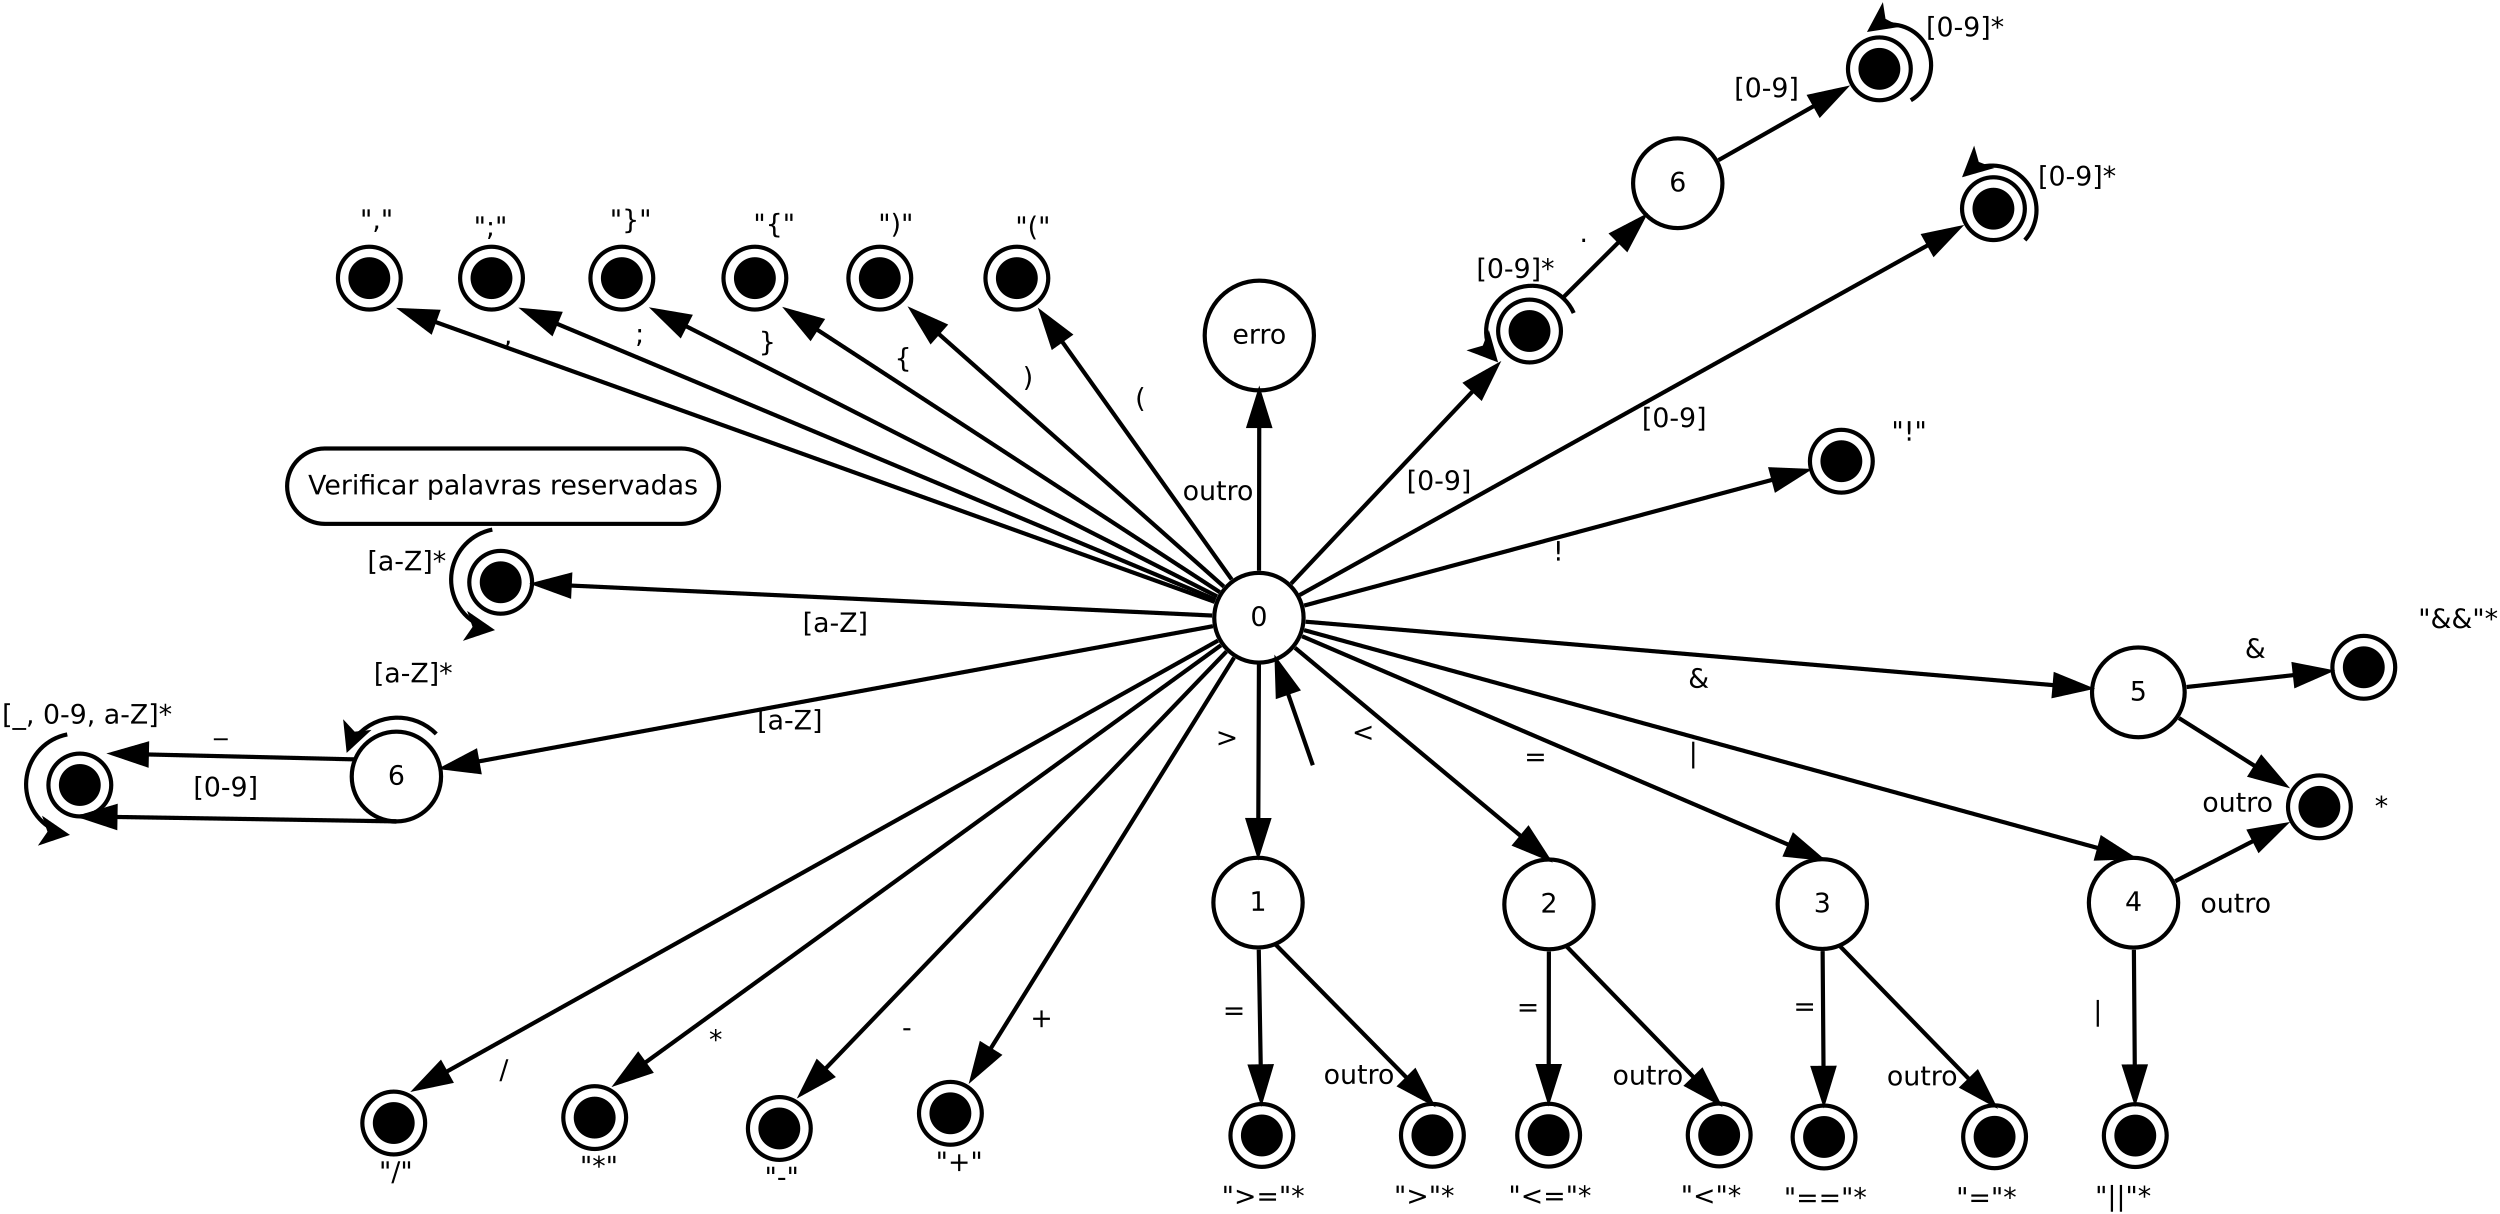 <?xml version="1.0" encoding="UTF-8"?>
<svg xmlns="http://www.w3.org/2000/svg" xmlns:xlink="http://www.w3.org/1999/xlink" width="1194pt" height="580pt" viewBox="0 0 1194 580" version="1.1">
<defs>
<g>
<symbol overflow="visible" id="glyph0-0">
<path style="stroke:none;" d="M 0.641 2.266 L 0.641 -9.016 L 7.031 -9.016 L 7.031 2.266 Z M 1.359 1.547 L 6.328 1.547 L 6.328 -8.297 L 1.359 -8.297 Z M 1.359 1.547 "/>
</symbol>
<symbol overflow="visible" id="glyph0-1">
<path style="stroke:none;" d="M 4.062 -8.5 C 3.414 -8.5 2.926 -8.176 2.594 -7.531 C 2.27 -6.895 2.109 -5.938 2.109 -4.656 C 2.109 -3.375 2.27 -2.41 2.594 -1.766 C 2.926 -1.129 3.414 -0.812 4.062 -0.812 C 4.719 -0.812 5.207 -1.129 5.531 -1.766 C 5.863 -2.41 6.031 -3.375 6.031 -4.656 C 6.031 -5.938 5.863 -6.895 5.531 -7.531 C 5.207 -8.176 4.719 -8.5 4.062 -8.5 Z M 4.062 -9.5 C 5.113 -9.5 5.914 -9.082 6.469 -8.25 C 7.02 -7.426 7.297 -6.227 7.297 -4.656 C 7.297 -3.082 7.02 -1.879 6.469 -1.047 C 5.914 -0.223 5.113 0.188 4.062 0.188 C 3.02 0.188 2.223 -0.223 1.672 -1.047 C 1.117 -1.879 0.844 -3.082 0.844 -4.656 C 0.844 -6.227 1.117 -7.426 1.672 -8.25 C 2.223 -9.082 3.02 -9.5 4.062 -9.5 Z M 4.062 -9.5 "/>
</symbol>
<symbol overflow="visible" id="glyph0-2">
<path style="stroke:none;" d="M 7.188 -3.781 L 7.188 -3.219 L 1.906 -3.219 C 1.957 -2.426 2.195 -1.82 2.625 -1.406 C 3.051 -1 3.645 -0.797 4.406 -0.797 C 4.844 -0.797 5.27 -0.848 5.688 -0.953 C 6.102 -1.066 6.516 -1.227 6.922 -1.438 L 6.922 -0.359 C 6.516 -0.18 6.094 -0.047 5.656 0.047 C 5.219 0.141 4.781 0.188 4.344 0.188 C 3.219 0.188 2.328 -0.133 1.672 -0.781 C 1.023 -1.438 0.703 -2.32 0.703 -3.438 C 0.703 -4.582 1.008 -5.488 1.625 -6.156 C 2.25 -6.832 3.086 -7.172 4.141 -7.172 C 5.078 -7.172 5.816 -6.863 6.359 -6.25 C 6.91 -5.645 7.188 -4.82 7.188 -3.781 Z M 6.047 -4.125 C 6.035 -4.75 5.859 -5.25 5.516 -5.625 C 5.172 -6 4.719 -6.188 4.156 -6.188 C 3.508 -6.188 2.992 -6.004 2.609 -5.641 C 2.223 -5.285 2 -4.781 1.938 -4.125 Z M 6.047 -4.125 "/>
</symbol>
<symbol overflow="visible" id="glyph0-3">
<path style="stroke:none;" d="M 5.266 -5.922 C 5.129 -5.992 4.984 -6.047 4.828 -6.078 C 4.68 -6.117 4.52 -6.141 4.344 -6.141 C 3.688 -6.141 3.18 -5.926 2.828 -5.5 C 2.484 -5.082 2.312 -4.477 2.312 -3.688 L 2.312 0 L 1.156 0 L 1.156 -7 L 2.312 -7 L 2.312 -5.906 C 2.562 -6.332 2.879 -6.648 3.266 -6.859 C 3.648 -7.066 4.117 -7.172 4.672 -7.172 C 4.754 -7.172 4.844 -7.164 4.938 -7.156 C 5.031 -7.145 5.133 -7.129 5.25 -7.109 Z M 5.266 -5.922 "/>
</symbol>
<symbol overflow="visible" id="glyph0-4">
<path style="stroke:none;" d="M 3.922 -6.188 C 3.305 -6.188 2.816 -5.945 2.453 -5.469 C 2.098 -4.988 1.922 -4.332 1.922 -3.5 C 1.922 -2.656 2.098 -1.992 2.453 -1.516 C 2.805 -1.035 3.297 -0.797 3.922 -0.797 C 4.535 -0.797 5.02 -1.035 5.375 -1.516 C 5.727 -2.004 5.906 -2.664 5.906 -3.5 C 5.906 -4.32 5.727 -4.973 5.375 -5.453 C 5.02 -5.941 4.535 -6.188 3.922 -6.188 Z M 3.922 -7.172 C 4.922 -7.172 5.703 -6.844 6.266 -6.188 C 6.836 -5.539 7.125 -4.645 7.125 -3.5 C 7.125 -2.352 6.836 -1.453 6.266 -0.797 C 5.703 -0.141 4.922 0.188 3.922 0.188 C 2.91 0.188 2.117 -0.141 1.547 -0.797 C 0.984 -1.453 0.703 -2.352 0.703 -3.5 C 0.703 -4.645 0.984 -5.539 1.547 -6.188 C 2.117 -6.844 2.91 -7.172 3.922 -7.172 Z M 3.922 -7.172 "/>
</symbol>
<symbol overflow="visible" id="glyph0-5">
<path style="stroke:none;" d="M 1.094 -2.766 L 1.094 -7 L 2.234 -7 L 2.234 -2.812 C 2.234 -2.145 2.363 -1.645 2.625 -1.312 C 2.883 -0.977 3.27 -0.812 3.781 -0.812 C 4.406 -0.812 4.895 -1.008 5.25 -1.406 C 5.613 -1.801 5.797 -2.344 5.797 -3.031 L 5.797 -7 L 6.953 -7 L 6.953 0 L 5.797 0 L 5.797 -1.078 C 5.516 -0.648 5.191 -0.332 4.828 -0.125 C 4.461 0.082 4.035 0.188 3.547 0.188 C 2.742 0.188 2.133 -0.062 1.719 -0.562 C 1.301 -1.062 1.094 -1.797 1.094 -2.766 Z M 3.984 -7.172 Z M 3.984 -7.172 "/>
</symbol>
<symbol overflow="visible" id="glyph0-6">
<path style="stroke:none;" d="M 2.344 -8.984 L 2.344 -7 L 4.719 -7 L 4.719 -6.109 L 2.344 -6.109 L 2.344 -2.312 C 2.344 -1.738 2.422 -1.367 2.578 -1.203 C 2.734 -1.047 3.051 -0.969 3.531 -0.969 L 4.719 -0.969 L 4.719 0 L 3.531 0 C 2.645 0 2.031 -0.164 1.688 -0.5 C 1.352 -0.832 1.188 -1.438 1.188 -2.312 L 1.188 -6.109 L 0.344 -6.109 L 0.344 -7 L 1.188 -7 L 1.188 -8.984 Z M 2.344 -8.984 "/>
</symbol>
<symbol overflow="visible" id="glyph0-7">
<path style="stroke:none;" d="M 1.594 -1.062 L 3.656 -1.062 L 3.656 -8.172 L 1.406 -7.734 L 1.406 -8.875 L 3.641 -9.328 L 4.906 -9.328 L 4.906 -1.062 L 6.953 -1.062 L 6.953 0 L 1.594 0 Z M 1.594 -1.062 "/>
</symbol>
<symbol overflow="visible" id="glyph0-8">
<path style="stroke:none;" d="M 1.359 -6.297 L 1.359 -7.438 L 9.359 -4.531 L 9.359 -3.5 L 1.359 -0.594 L 1.359 -1.719 L 7.797 -4 Z M 1.359 -6.297 "/>
</symbol>
<symbol overflow="visible" id="glyph0-9">
<path style="stroke:none;" d="M 1.359 -5.812 L 9.359 -5.812 L 9.359 -4.766 L 1.359 -4.766 Z M 1.359 -3.266 L 9.359 -3.266 L 9.359 -2.203 L 1.359 -2.203 Z M 1.359 -3.266 "/>
</symbol>
<symbol overflow="visible" id="glyph0-10">
<path style="stroke:none;" d="M 2.297 -9.328 L 2.297 -5.859 L 1.234 -5.859 L 1.234 -9.328 Z M 4.656 -9.328 L 4.656 -5.859 L 3.594 -5.859 L 3.594 -9.328 Z M 4.656 -9.328 "/>
</symbol>
<symbol overflow="visible" id="glyph0-11">
<path style="stroke:none;" d="M 6.016 -7.797 L 3.781 -6.578 L 6.016 -5.359 L 5.656 -4.75 L 3.562 -6.016 L 3.562 -3.656 L 2.844 -3.656 L 2.844 -6.016 L 0.75 -4.75 L 0.375 -5.359 L 2.625 -6.578 L 0.375 -7.797 L 0.75 -8.406 L 2.844 -7.141 L 2.844 -9.5 L 3.562 -9.5 L 3.562 -7.141 L 5.656 -8.406 Z M 6.016 -7.797 "/>
</symbol>
<symbol overflow="visible" id="glyph0-12">
<path style="stroke:none;" d="M 2.453 -1.062 L 6.859 -1.062 L 6.859 0 L 0.938 0 L 0.938 -1.062 C 1.414 -1.562 2.066 -2.227 2.891 -3.062 C 3.723 -3.895 4.242 -4.43 4.453 -4.672 C 4.859 -5.129 5.141 -5.516 5.297 -5.828 C 5.461 -6.141 5.547 -6.445 5.547 -6.75 C 5.547 -7.25 5.367 -7.656 5.016 -7.969 C 4.672 -8.281 4.219 -8.438 3.656 -8.438 C 3.258 -8.438 2.844 -8.363 2.406 -8.219 C 1.969 -8.082 1.5 -7.879 1 -7.609 L 1 -8.875 C 1.508 -9.082 1.984 -9.238 2.422 -9.344 C 2.867 -9.445 3.273 -9.5 3.641 -9.5 C 4.609 -9.5 5.379 -9.254 5.953 -8.766 C 6.523 -8.285 6.812 -7.641 6.812 -6.828 C 6.812 -6.453 6.738 -6.094 6.594 -5.75 C 6.445 -5.406 6.188 -5 5.812 -4.531 C 5.707 -4.406 5.375 -4.055 4.812 -3.484 C 4.258 -2.91 3.473 -2.102 2.453 -1.062 Z M 2.453 -1.062 "/>
</symbol>
<symbol overflow="visible" id="glyph0-13">
<path style="stroke:none;" d="M 9.359 -6.297 L 2.922 -4 L 9.359 -1.719 L 9.359 -0.594 L 1.359 -3.5 L 1.359 -4.531 L 9.359 -7.438 Z M 9.359 -6.297 "/>
</symbol>
<symbol overflow="visible" id="glyph0-14">
<path style="stroke:none;" d="M 5.188 -5.031 C 5.789 -4.906 6.258 -4.633 6.594 -4.219 C 6.938 -3.812 7.109 -3.312 7.109 -2.719 C 7.109 -1.789 6.789 -1.07 6.156 -0.562 C 5.531 -0.062 4.633 0.188 3.469 0.188 C 3.07 0.188 2.664 0.145 2.25 0.062 C 1.844 -0.008 1.414 -0.125 0.969 -0.281 L 0.969 -1.5 C 1.32 -1.289 1.707 -1.133 2.125 -1.031 C 2.539 -0.926 2.977 -0.875 3.438 -0.875 C 4.227 -0.875 4.828 -1.031 5.234 -1.344 C 5.648 -1.656 5.859 -2.113 5.859 -2.719 C 5.859 -3.258 5.664 -3.688 5.281 -4 C 4.895 -4.312 4.359 -4.469 3.672 -4.469 L 2.594 -4.469 L 2.594 -5.5 L 3.719 -5.5 C 4.344 -5.5 4.816 -5.625 5.141 -5.875 C 5.473 -6.125 5.641 -6.484 5.641 -6.953 C 5.641 -7.43 5.469 -7.797 5.125 -8.047 C 4.789 -8.305 4.305 -8.438 3.672 -8.438 C 3.328 -8.438 2.957 -8.395 2.562 -8.312 C 2.164 -8.238 1.727 -8.125 1.25 -7.969 L 1.25 -9.094 C 1.727 -9.227 2.176 -9.328 2.594 -9.391 C 3.02 -9.461 3.414 -9.5 3.781 -9.5 C 4.738 -9.5 5.492 -9.281 6.047 -8.844 C 6.609 -8.406 6.891 -7.816 6.891 -7.078 C 6.891 -6.566 6.742 -6.129 6.453 -5.766 C 6.16 -5.41 5.738 -5.164 5.188 -5.031 Z M 5.188 -5.031 "/>
</symbol>
<symbol overflow="visible" id="glyph0-15">
<path style="stroke:none;" d="M 4.844 -8.234 L 1.656 -3.25 L 4.844 -3.25 Z M 4.5 -9.328 L 6.094 -9.328 L 6.094 -3.25 L 7.422 -3.25 L 7.422 -2.203 L 6.094 -2.203 L 6.094 0 L 4.844 0 L 4.844 -2.203 L 0.625 -2.203 L 0.625 -3.422 Z M 4.5 -9.328 "/>
</symbol>
<symbol overflow="visible" id="glyph0-16">
<path style="stroke:none;" d="M 2.688 -9.781 L 2.688 3.016 L 1.625 3.016 L 1.625 -9.781 Z M 2.688 -9.781 "/>
</symbol>
<symbol overflow="visible" id="glyph0-17">
<path style="stroke:none;" d="M 1.375 -9.328 L 6.344 -9.328 L 6.344 -8.266 L 2.531 -8.266 L 2.531 -5.984 C 2.719 -6.047 2.898 -6.094 3.078 -6.125 C 3.266 -6.156 3.453 -6.172 3.641 -6.172 C 4.68 -6.172 5.504 -5.883 6.109 -5.312 C 6.711 -4.738 7.016 -3.969 7.016 -3 C 7.016 -1.988 6.703 -1.203 6.078 -0.641 C 5.461 -0.086 4.582 0.188 3.438 0.188 C 3.051 0.188 2.656 0.148 2.25 0.078 C 1.844 0.016 1.422 -0.082 0.984 -0.219 L 0.984 -1.484 C 1.359 -1.285 1.742 -1.133 2.141 -1.031 C 2.547 -0.926 2.973 -0.875 3.422 -0.875 C 4.141 -0.875 4.707 -1.062 5.125 -1.438 C 5.551 -1.82 5.766 -2.344 5.766 -3 C 5.766 -3.645 5.551 -4.156 5.125 -4.531 C 4.707 -4.914 4.141 -5.109 3.422 -5.109 C 3.078 -5.109 2.738 -5.066 2.406 -4.984 C 2.07 -4.91 1.727 -4.797 1.375 -4.641 Z M 1.375 -9.328 "/>
</symbol>
<symbol overflow="visible" id="glyph0-18">
<path style="stroke:none;" d="M 3.109 -5.016 C 2.734 -4.68 2.457 -4.344 2.281 -4 C 2.102 -3.664 2.016 -3.316 2.016 -2.953 C 2.016 -2.348 2.234 -1.844 2.672 -1.438 C 3.117 -1.031 3.676 -0.828 4.344 -0.828 C 4.738 -0.828 5.109 -0.891 5.453 -1.016 C 5.797 -1.148 6.117 -1.352 6.422 -1.625 Z M 4 -5.719 L 7.172 -2.469 C 7.41 -2.844 7.598 -3.238 7.734 -3.656 C 7.879 -4.082 7.961 -4.531 7.984 -5 L 9.141 -5 C 9.098 -4.457 8.969 -3.914 8.75 -3.375 C 8.531 -2.832 8.227 -2.301 7.844 -1.781 L 9.578 0 L 8.016 0 L 7.109 -0.922 C 6.68 -0.547 6.227 -0.266 5.75 -0.078 C 5.281 0.098 4.77 0.188 4.219 0.188 C 3.219 0.188 2.398 -0.098 1.766 -0.672 C 1.129 -1.242 0.812 -1.977 0.812 -2.875 C 0.812 -3.414 0.945 -3.922 1.219 -4.391 C 1.5 -4.859 1.922 -5.297 2.484 -5.703 C 2.285 -5.961 2.133 -6.223 2.031 -6.484 C 1.926 -6.742 1.875 -7 1.875 -7.25 C 1.875 -7.926 2.102 -8.469 2.562 -8.875 C 3.02 -9.289 3.633 -9.5 4.406 -9.5 C 4.75 -9.5 5.094 -9.457 5.438 -9.375 C 5.781 -9.301 6.129 -9.191 6.484 -9.047 L 6.484 -7.906 C 6.117 -8.102 5.77 -8.254 5.438 -8.359 C 5.113 -8.461 4.812 -8.516 4.531 -8.516 C 4.094 -8.516 3.738 -8.395 3.469 -8.156 C 3.195 -7.926 3.062 -7.629 3.062 -7.266 C 3.062 -7.055 3.117 -6.844 3.234 -6.625 C 3.359 -6.414 3.613 -6.113 4 -5.719 Z M 4 -5.719 "/>
</symbol>
<symbol overflow="visible" id="glyph0-19">
<path style="stroke:none;" d="M 1.938 -1.594 L 3.203 -1.594 L 3.203 0 L 1.938 0 Z M 1.938 -9.328 L 3.203 -9.328 L 3.203 -5.234 L 3.078 -3 L 2.062 -3 L 1.938 -5.234 Z M 1.938 -9.328 "/>
</symbol>
<symbol overflow="visible" id="glyph0-20">
<path style="stroke:none;" d="M 1.094 -9.719 L 3.75 -9.719 L 3.75 -8.828 L 2.25 -8.828 L 2.25 0.797 L 3.75 0.797 L 3.75 1.688 L 1.094 1.688 Z M 1.094 -9.719 "/>
</symbol>
<symbol overflow="visible" id="glyph0-21">
<path style="stroke:none;" d="M 0.625 -4.016 L 4 -4.016 L 4 -3 L 0.625 -3 Z M 0.625 -4.016 "/>
</symbol>
<symbol overflow="visible" id="glyph0-22">
<path style="stroke:none;" d="M 1.406 -0.188 L 1.406 -1.344 C 1.719 -1.195 2.035 -1.082 2.359 -1 C 2.691 -0.914 3.016 -0.875 3.328 -0.875 C 4.16 -0.875 4.797 -1.156 5.234 -1.719 C 5.672 -2.281 5.922 -3.133 5.984 -4.281 C 5.742 -3.914 5.438 -3.633 5.062 -3.438 C 4.695 -3.25 4.289 -3.156 3.844 -3.156 C 2.906 -3.156 2.164 -3.438 1.625 -4 C 1.082 -4.57 0.812 -5.348 0.812 -6.328 C 0.812 -7.285 1.094 -8.051 1.656 -8.625 C 2.219 -9.207 2.973 -9.5 3.922 -9.5 C 4.992 -9.5 5.812 -9.082 6.375 -8.25 C 6.945 -7.426 7.234 -6.227 7.234 -4.656 C 7.234 -3.188 6.883 -2.008 6.188 -1.125 C 5.5 -0.25 4.562 0.188 3.375 0.188 C 3.062 0.188 2.742 0.156 2.422 0.094 C 2.098 0.031 1.758 -0.062 1.406 -0.188 Z M 3.922 -4.156 C 4.484 -4.156 4.93 -4.348 5.266 -4.734 C 5.598 -5.117 5.766 -5.648 5.766 -6.328 C 5.766 -6.992 5.598 -7.52 5.266 -7.906 C 4.93 -8.301 4.484 -8.5 3.922 -8.5 C 3.348 -8.5 2.895 -8.301 2.562 -7.906 C 2.238 -7.52 2.078 -6.992 2.078 -6.328 C 2.078 -5.648 2.238 -5.117 2.562 -4.734 C 2.895 -4.348 3.348 -4.156 3.922 -4.156 Z M 3.922 -4.156 "/>
</symbol>
<symbol overflow="visible" id="glyph0-23">
<path style="stroke:none;" d="M 3.891 -9.719 L 3.891 1.688 L 1.25 1.688 L 1.25 0.797 L 2.734 0.797 L 2.734 -8.828 L 1.25 -8.828 L 1.25 -9.719 Z M 3.891 -9.719 "/>
</symbol>
<symbol overflow="visible" id="glyph0-24">
<path style="stroke:none;" d="M 3.656 0 L 0.094 -9.328 L 1.422 -9.328 L 4.375 -1.469 L 7.328 -9.328 L 8.641 -9.328 L 5.094 0 Z M 3.656 0 "/>
</symbol>
<symbol overflow="visible" id="glyph0-25">
<path style="stroke:none;" d="M 1.203 -7 L 2.359 -7 L 2.359 0 L 1.203 0 Z M 1.203 -9.719 L 2.359 -9.719 L 2.359 -8.266 L 1.203 -8.266 Z M 1.203 -9.719 "/>
</symbol>
<symbol overflow="visible" id="glyph0-26">
<path style="stroke:none;" d="M 6.859 -7 L 6.859 0 L 5.703 0 L 5.703 -6.109 L 2.547 -6.109 L 2.547 0 L 1.391 0 L 1.391 -6.109 L 0.297 -6.109 L 0.297 -7 L 1.391 -7 L 1.391 -7.484 C 1.391 -8.242 1.566 -8.805 1.922 -9.172 C 2.285 -9.535 2.844 -9.719 3.594 -9.719 L 4.75 -9.719 L 4.75 -8.766 L 3.656 -8.766 C 3.238 -8.766 2.945 -8.68 2.781 -8.516 C 2.625 -8.348 2.547 -8.047 2.547 -7.609 L 2.547 -7 Z M 5.703 -9.703 L 6.859 -9.703 L 6.859 -8.25 L 5.703 -8.25 Z M 5.703 -9.703 "/>
</symbol>
<symbol overflow="visible" id="glyph0-27">
<path style="stroke:none;" d="M 6.25 -6.734 L 6.25 -5.656 C 5.914 -5.832 5.586 -5.961 5.266 -6.047 C 4.941 -6.141 4.613 -6.188 4.281 -6.188 C 3.531 -6.188 2.945 -5.953 2.531 -5.484 C 2.125 -5.016 1.922 -4.352 1.922 -3.5 C 1.922 -2.645 2.125 -1.977 2.531 -1.5 C 2.945 -1.031 3.531 -0.797 4.281 -0.797 C 4.613 -0.797 4.941 -0.836 5.266 -0.922 C 5.586 -1.016 5.914 -1.148 6.25 -1.328 L 6.25 -0.266 C 5.926 -0.117 5.594 -0.008 5.25 0.062 C 4.906 0.145 4.539 0.188 4.156 0.188 C 3.094 0.188 2.25 -0.145 1.625 -0.812 C 1.008 -1.477 0.703 -2.375 0.703 -3.5 C 0.703 -4.633 1.016 -5.531 1.641 -6.188 C 2.273 -6.844 3.133 -7.172 4.219 -7.172 C 4.57 -7.172 4.914 -7.133 5.25 -7.062 C 5.594 -6.988 5.926 -6.879 6.25 -6.734 Z M 6.25 -6.734 "/>
</symbol>
<symbol overflow="visible" id="glyph0-28">
<path style="stroke:none;" d="M 4.391 -3.516 C 3.461 -3.516 2.816 -3.406 2.453 -3.188 C 2.098 -2.977 1.922 -2.617 1.922 -2.109 C 1.922 -1.703 2.051 -1.379 2.312 -1.141 C 2.582 -0.898 2.953 -0.781 3.422 -0.781 C 4.055 -0.781 4.566 -1.004 4.953 -1.453 C 5.336 -1.91 5.531 -2.516 5.531 -3.266 L 5.531 -3.516 Z M 6.672 -4 L 6.672 0 L 5.531 0 L 5.531 -1.062 C 5.27 -0.633 4.941 -0.316 4.547 -0.109 C 4.16 0.086 3.68 0.188 3.109 0.188 C 2.391 0.188 1.816 -0.016 1.391 -0.422 C 0.973 -0.828 0.766 -1.363 0.766 -2.031 C 0.766 -2.82 1.023 -3.414 1.547 -3.812 C 2.078 -4.219 2.867 -4.422 3.922 -4.422 L 5.531 -4.422 L 5.531 -4.531 C 5.531 -5.062 5.352 -5.469 5 -5.75 C 4.656 -6.039 4.172 -6.188 3.547 -6.188 C 3.141 -6.188 2.75 -6.141 2.375 -6.047 C 2 -5.953 1.633 -5.812 1.281 -5.625 L 1.281 -6.672 C 1.695 -6.836 2.102 -6.961 2.5 -7.047 C 2.895 -7.129 3.281 -7.172 3.656 -7.172 C 4.676 -7.172 5.43 -6.906 5.922 -6.375 C 6.422 -5.852 6.672 -5.062 6.672 -4 Z M 6.672 -4 "/>
</symbol>
<symbol overflow="visible" id="glyph0-29">
<path style="stroke:none;" d=""/>
</symbol>
<symbol overflow="visible" id="glyph0-30">
<path style="stroke:none;" d="M 2.312 -1.047 L 2.312 2.656 L 1.156 2.656 L 1.156 -7 L 2.312 -7 L 2.312 -5.938 C 2.562 -6.352 2.867 -6.66 3.234 -6.859 C 3.598 -7.066 4.039 -7.172 4.562 -7.172 C 5.406 -7.172 6.094 -6.832 6.625 -6.156 C 7.156 -5.477 7.422 -4.594 7.422 -3.5 C 7.422 -2.395 7.156 -1.504 6.625 -0.828 C 6.094 -0.148 5.406 0.188 4.562 0.188 C 4.039 0.188 3.598 0.086 3.234 -0.109 C 2.867 -0.316 2.562 -0.629 2.312 -1.047 Z M 6.234 -3.5 C 6.234 -4.344 6.055 -5.004 5.703 -5.484 C 5.359 -5.961 4.883 -6.203 4.281 -6.203 C 3.664 -6.203 3.18 -5.961 2.828 -5.484 C 2.484 -5.004 2.312 -4.344 2.312 -3.5 C 2.312 -2.645 2.484 -1.977 2.828 -1.5 C 3.18 -1.02 3.664 -0.781 4.281 -0.781 C 4.883 -0.781 5.359 -1.02 5.703 -1.5 C 6.055 -1.977 6.234 -2.645 6.234 -3.5 Z M 6.234 -3.5 "/>
</symbol>
<symbol overflow="visible" id="glyph0-31">
<path style="stroke:none;" d="M 1.203 -9.719 L 2.359 -9.719 L 2.359 0 L 1.203 0 Z M 1.203 -9.719 "/>
</symbol>
<symbol overflow="visible" id="glyph0-32">
<path style="stroke:none;" d="M 0.375 -7 L 1.594 -7 L 3.781 -1.125 L 5.969 -7 L 7.188 -7 L 4.562 0 L 3 0 Z M 0.375 -7 "/>
</symbol>
<symbol overflow="visible" id="glyph0-33">
<path style="stroke:none;" d="M 5.672 -6.797 L 5.672 -5.703 C 5.348 -5.867 5.008 -5.992 4.656 -6.078 C 4.301 -6.16 3.938 -6.203 3.562 -6.203 C 3 -6.203 2.57 -6.113 2.281 -5.938 C 2 -5.77 1.859 -5.508 1.859 -5.156 C 1.859 -4.883 1.957 -4.672 2.156 -4.516 C 2.363 -4.367 2.773 -4.227 3.391 -4.094 L 3.781 -4 C 4.602 -3.832 5.188 -3.586 5.531 -3.266 C 5.875 -2.941 6.047 -2.5 6.047 -1.938 C 6.047 -1.281 5.785 -0.758 5.266 -0.375 C 4.754 0 4.051 0.188 3.156 0.188 C 2.781 0.188 2.391 0.148 1.984 0.078 C 1.578 0.004 1.145 -0.102 0.688 -0.25 L 0.688 -1.438 C 1.113 -1.219 1.531 -1.051 1.938 -0.938 C 2.352 -0.832 2.766 -0.781 3.172 -0.781 C 3.711 -0.781 4.129 -0.875 4.422 -1.062 C 4.711 -1.25 4.859 -1.508 4.859 -1.844 C 4.859 -2.156 4.754 -2.395 4.547 -2.562 C 4.336 -2.727 3.875 -2.891 3.156 -3.047 L 2.766 -3.141 C 2.047 -3.285 1.531 -3.516 1.219 -3.828 C 0.906 -4.141 0.75 -4.566 0.75 -5.109 C 0.75 -5.766 0.977 -6.27 1.438 -6.625 C 1.906 -6.988 2.57 -7.172 3.438 -7.172 C 3.852 -7.172 4.25 -7.141 4.625 -7.078 C 5 -7.016 5.348 -6.922 5.672 -6.797 Z M 5.672 -6.797 "/>
</symbol>
<symbol overflow="visible" id="glyph0-34">
<path style="stroke:none;" d="M 5.812 -5.938 L 5.812 -9.719 L 6.953 -9.719 L 6.953 0 L 5.812 0 L 5.812 -1.047 C 5.57 -0.629 5.266 -0.316 4.891 -0.109 C 4.523 0.086 4.082 0.188 3.562 0.188 C 2.719 0.188 2.031 -0.148 1.5 -0.828 C 0.969 -1.504 0.703 -2.395 0.703 -3.5 C 0.703 -4.594 0.969 -5.477 1.5 -6.156 C 2.031 -6.832 2.719 -7.172 3.562 -7.172 C 4.082 -7.172 4.523 -7.066 4.891 -6.859 C 5.266 -6.66 5.57 -6.352 5.812 -5.938 Z M 1.891 -3.5 C 1.891 -2.645 2.062 -1.977 2.406 -1.5 C 2.758 -1.02 3.238 -0.781 3.844 -0.781 C 4.457 -0.781 4.938 -1.02 5.281 -1.5 C 5.633 -1.977 5.812 -2.645 5.812 -3.5 C 5.812 -4.344 5.633 -5.004 5.281 -5.484 C 4.938 -5.961 4.457 -6.203 3.844 -6.203 C 3.238 -6.203 2.758 -5.961 2.406 -5.484 C 2.062 -5.004 1.891 -4.344 1.891 -3.5 Z M 1.891 -3.5 "/>
</symbol>
<symbol overflow="visible" id="glyph0-35">
<path style="stroke:none;" d="M 4.219 -5.172 C 3.656 -5.172 3.207 -4.973 2.875 -4.578 C 2.539 -4.191 2.375 -3.664 2.375 -3 C 2.375 -2.32 2.539 -1.785 2.875 -1.391 C 3.207 -1.004 3.656 -0.812 4.219 -0.812 C 4.789 -0.812 5.238 -1.004 5.562 -1.391 C 5.895 -1.785 6.062 -2.32 6.062 -3 C 6.062 -3.664 5.895 -4.191 5.562 -4.578 C 5.238 -4.973 4.789 -5.172 4.219 -5.172 Z M 6.734 -9.125 L 6.734 -7.969 C 6.41 -8.125 6.086 -8.238 5.766 -8.312 C 5.441 -8.395 5.125 -8.438 4.812 -8.438 C 3.977 -8.438 3.344 -8.156 2.906 -7.594 C 2.469 -7.031 2.219 -6.18 2.156 -5.047 C 2.395 -5.41 2.695 -5.688 3.062 -5.875 C 3.438 -6.07 3.848 -6.172 4.297 -6.172 C 5.234 -6.172 5.973 -5.883 6.516 -5.312 C 7.055 -4.75 7.328 -3.977 7.328 -3 C 7.328 -2.039 7.047 -1.27 6.484 -0.688 C 5.922 -0.102 5.164 0.188 4.219 0.188 C 3.145 0.188 2.32 -0.223 1.75 -1.047 C 1.176 -1.879 0.891 -3.082 0.891 -4.656 C 0.891 -6.125 1.238 -7.297 1.938 -8.172 C 2.645 -9.055 3.586 -9.5 4.766 -9.5 C 5.078 -9.5 5.395 -9.469 5.719 -9.406 C 6.039 -9.344 6.379 -9.25 6.734 -9.125 Z M 6.734 -9.125 "/>
</symbol>
<symbol overflow="visible" id="glyph0-36">
<path style="stroke:none;" d="M 1.375 -1.594 L 2.688 -1.594 L 2.688 0 L 1.375 0 Z M 1.375 -1.594 "/>
</symbol>
<symbol overflow="visible" id="glyph0-37">
<path style="stroke:none;" d="M 3.969 -9.703 C 3.406 -8.742 2.988 -7.797 2.719 -6.859 C 2.445 -5.93 2.312 -4.984 2.312 -4.016 C 2.312 -3.055 2.445 -2.102 2.719 -1.156 C 3 -0.219 3.414 0.727 3.969 1.688 L 2.969 1.688 C 2.344 0.707 1.875 -0.254 1.562 -1.203 C 1.25 -2.148 1.094 -3.086 1.094 -4.016 C 1.094 -4.941 1.25 -5.875 1.562 -6.812 C 1.875 -7.758 2.344 -8.723 2.969 -9.703 Z M 3.969 -9.703 "/>
</symbol>
<symbol overflow="visible" id="glyph0-38">
<path style="stroke:none;" d="M 1.031 -9.703 L 2.031 -9.703 C 2.656 -8.723 3.117 -7.758 3.422 -6.812 C 3.734 -5.875 3.891 -4.941 3.891 -4.016 C 3.891 -3.086 3.734 -2.148 3.422 -1.203 C 3.117 -0.254 2.656 0.707 2.031 1.688 L 1.031 1.688 C 1.582 0.727 1.992 -0.219 2.266 -1.156 C 2.535 -2.102 2.672 -3.055 2.672 -4.016 C 2.672 -4.984 2.535 -5.93 2.266 -6.859 C 1.992 -7.797 1.582 -8.742 1.031 -9.703 Z M 1.031 -9.703 "/>
</symbol>
<symbol overflow="visible" id="glyph0-39">
<path style="stroke:none;" d="M 6.547 1.188 L 6.547 2.094 L 6.156 2.094 C 5.113 2.094 4.414 1.938 4.062 1.625 C 3.719 1.312 3.547 0.695 3.547 -0.219 L 3.547 -1.719 C 3.547 -2.344 3.43 -2.773 3.203 -3.016 C 2.984 -3.254 2.578 -3.375 1.984 -3.375 L 1.594 -3.375 L 1.594 -4.281 L 1.984 -4.281 C 2.578 -4.281 2.984 -4.398 3.203 -4.641 C 3.43 -4.879 3.547 -5.305 3.547 -5.922 L 3.547 -7.422 C 3.547 -8.336 3.719 -8.945 4.062 -9.25 C 4.414 -9.562 5.113 -9.719 6.156 -9.719 L 6.547 -9.719 L 6.547 -8.828 L 6.125 -8.828 C 5.531 -8.828 5.145 -8.734 4.969 -8.547 C 4.789 -8.367 4.703 -7.984 4.703 -7.391 L 4.703 -5.844 C 4.703 -5.195 4.602 -4.723 4.406 -4.422 C 4.219 -4.129 3.895 -3.93 3.438 -3.828 C 3.906 -3.711 4.234 -3.504 4.422 -3.203 C 4.609 -2.91 4.703 -2.441 4.703 -1.797 L 4.703 -0.25 C 4.703 0.344 4.789 0.727 4.969 0.906 C 5.145 1.094 5.531 1.188 6.125 1.188 Z M 6.547 1.188 "/>
</symbol>
<symbol overflow="visible" id="glyph0-40">
<path style="stroke:none;" d="M 1.594 1.188 L 2.031 1.188 C 2.613 1.188 2.992 1.098 3.172 0.922 C 3.348 0.742 3.438 0.352 3.438 -0.25 L 3.438 -1.797 C 3.438 -2.441 3.531 -2.91 3.719 -3.203 C 3.906 -3.504 4.234 -3.711 4.703 -3.828 C 4.234 -3.93 3.906 -4.129 3.719 -4.422 C 3.531 -4.723 3.438 -5.195 3.438 -5.844 L 3.438 -7.391 C 3.438 -7.984 3.348 -8.367 3.172 -8.547 C 2.992 -8.734 2.613 -8.828 2.031 -8.828 L 1.594 -8.828 L 1.594 -9.719 L 2 -9.719 C 3.031 -9.719 3.719 -9.562 4.062 -9.25 C 4.414 -8.945 4.594 -8.336 4.594 -7.422 L 4.594 -5.922 C 4.594 -5.305 4.703 -4.879 4.922 -4.641 C 5.148 -4.398 5.562 -4.281 6.156 -4.281 L 6.547 -4.281 L 6.547 -3.375 L 6.156 -3.375 C 5.562 -3.375 5.148 -3.254 4.922 -3.016 C 4.703 -2.773 4.594 -2.344 4.594 -1.719 L 4.594 -0.219 C 4.594 0.695 4.414 1.312 4.062 1.625 C 3.719 1.938 3.031 2.094 2 2.094 L 1.594 2.094 Z M 1.594 1.188 "/>
</symbol>
<symbol overflow="visible" id="glyph0-41">
<path style="stroke:none;" d="M 1.5 -6.609 L 2.812 -6.609 L 2.812 -5.031 L 1.5 -5.031 Z M 1.5 -1.594 L 2.812 -1.594 L 2.812 -0.516 L 1.797 1.484 L 0.984 1.484 L 1.5 -0.516 Z M 1.5 -1.594 "/>
</symbol>
<symbol overflow="visible" id="glyph0-42">
<path style="stroke:none;" d="M 1.5 -1.594 L 2.812 -1.594 L 2.812 -0.516 L 1.797 1.484 L 0.984 1.484 L 1.5 -0.516 Z M 1.5 -1.594 "/>
</symbol>
<symbol overflow="visible" id="glyph0-43">
<path style="stroke:none;" d="M 5.891 -8.016 L 5.891 -4.547 L 9.359 -4.547 L 9.359 -3.484 L 5.891 -3.484 L 5.891 0 L 4.844 0 L 4.844 -3.484 L 1.359 -3.484 L 1.359 -4.547 L 4.844 -4.547 L 4.844 -8.016 Z M 5.891 -8.016 "/>
</symbol>
<symbol overflow="visible" id="glyph0-44">
<path style="stroke:none;" d="M 3.25 -9.328 L 4.312 -9.328 L 1.062 1.188 L 0 1.188 Z M 3.25 -9.328 "/>
</symbol>
<symbol overflow="visible" id="glyph0-45">
<path style="stroke:none;" d="M 0.719 -9.328 L 8.047 -9.328 L 8.047 -8.359 L 2.156 -1.062 L 8.188 -1.062 L 8.188 0 L 0.578 0 L 0.578 -0.969 L 6.469 -8.266 L 0.719 -8.266 Z M 0.719 -9.328 "/>
</symbol>
<symbol overflow="visible" id="glyph0-46">
<path style="stroke:none;" d="M 6.516 2.125 L 6.516 3.016 L -0.125 3.016 L -0.125 2.125 Z M 6.516 2.125 "/>
</symbol>
</g>
</defs>
<g id="surface27211">
<rect x="0" y="0" width="1194" height="580" style="fill:rgb(100%,100%,100%);fill-opacity:1;stroke:none;"/>
<path style="fill-rule:evenodd;fill:rgb(100%,100%,100%);fill-opacity:1;stroke-width:0.1;stroke-linecap:butt;stroke-linejoin:miter;stroke:rgb(0%,0%,0%);stroke-opacity:1;stroke-miterlimit:10;" d="M 7.3 8.879 C 7.3 9.47 6.823 9.95 6.234 9.95 C 5.645 9.95 5.167 9.47 5.167 8.879 C 5.167 8.287 5.645 7.807 6.234 7.807 C 6.823 7.807 7.3 8.287 7.3 8.879 " transform="matrix(20,0,0,20,476.588,117.461)"/>
<g style="fill:rgb(0%,0%,0%);fill-opacity:1;">
  <use xlink:href="#glyph0-1" x="597.199" y="298.936"/>
</g>
<path style="fill:none;stroke-width:0.1;stroke-linecap:butt;stroke-linejoin:miter;stroke:rgb(0%,0%,0%);stroke-opacity:1;stroke-miterlimit:10;" d="M 6.921 10.671 L 7.521 12.4 " transform="matrix(20,0,0,20,476.588,117.461)"/>
<path style="fill-rule:evenodd;fill:rgb(0%,0%,0%);fill-opacity:1;stroke-width:0.1;stroke-linecap:butt;stroke-linejoin:miter;stroke:rgb(0%,0%,0%);stroke-opacity:1;stroke-miterlimit:10;" d="M 7.157 10.589 L 6.658 9.916 L 6.684 10.753 Z M 7.157 10.589 " transform="matrix(20,0,0,20,476.588,117.461)"/>
<path style="fill-rule:evenodd;fill:rgb(100%,100%,100%);fill-opacity:1;stroke-width:0.1;stroke-linecap:butt;stroke-linejoin:miter;stroke:rgb(0%,0%,0%);stroke-opacity:1;stroke-miterlimit:10;" d="M 7.547 2.139 C 7.547 2.863 6.963 3.45 6.243 3.45 C 5.523 3.45 4.939 2.863 4.939 2.139 C 4.939 1.415 5.523 0.829 6.243 0.829 C 6.963 0.829 7.547 1.415 7.547 2.139 " transform="matrix(20,0,0,20,476.588,117.461)"/>
<g style="fill:rgb(0%,0%,0%);fill-opacity:1;">
  <use xlink:href="#glyph0-2" x="588.59" y="164.15"/>
  <use xlink:href="#glyph0-3" x="596.465" y="164.15"/>
  <use xlink:href="#glyph0-3" x="601.502" y="164.15"/>
  <use xlink:href="#glyph0-4" x="606.483" y="164.15"/>
</g>
<path style="fill:none;stroke-width:0.1;stroke-linecap:butt;stroke-linejoin:miter;stroke:rgb(0%,0%,0%);stroke-opacity:1;stroke-miterlimit:10;" d="M 6.241 4.3 L 6.236 7.757 " transform="matrix(20,0,0,20,476.588,117.461)"/>
<path style="fill-rule:evenodd;fill:rgb(0%,0%,0%);fill-opacity:1;stroke-width:0.1;stroke-linecap:butt;stroke-linejoin:miter;stroke:rgb(0%,0%,0%);stroke-opacity:1;stroke-miterlimit:10;" d="M 6.491 4.3 L 6.242 3.5 L 5.991 4.299 Z M 6.491 4.3 " transform="matrix(20,0,0,20,476.588,117.461)"/>
<g style="fill:rgb(0%,0%,0%);fill-opacity:1;">
  <use xlink:href="#glyph0-4" x="564.848" y="238.838"/>
  <use xlink:href="#glyph0-5" x="572.679" y="238.838"/>
  <use xlink:href="#glyph0-6" x="580.791" y="238.838"/>
  <use xlink:href="#glyph0-3" x="585.81" y="238.838"/>
  <use xlink:href="#glyph0-4" x="590.791" y="238.838"/>
</g>
<path style="fill-rule:evenodd;fill:rgb(100%,100%,100%);fill-opacity:1;stroke-width:0.1;stroke-linecap:butt;stroke-linejoin:miter;stroke:rgb(0%,0%,0%);stroke-opacity:1;stroke-miterlimit:10;" d="M 7.278 15.681 C 7.278 16.273 6.801 16.753 6.212 16.753 C 5.623 16.753 5.146 16.273 5.146 15.681 C 5.146 15.089 5.623 14.61 6.212 14.61 C 6.801 14.61 7.278 15.089 7.278 15.681 " transform="matrix(20,0,0,20,476.588,117.461)"/>
<g style="fill:rgb(0%,0%,0%);fill-opacity:1;">
  <use xlink:href="#glyph0-7" x="596.762" y="434.986"/>
</g>
<path style="fill:none;stroke-width:0.1;stroke-linecap:butt;stroke-linejoin:miter;stroke:rgb(0%,0%,0%);stroke-opacity:1;stroke-miterlimit:10;" d="M 6.219 13.71 L 6.234 9.95 " transform="matrix(20,0,0,20,476.588,117.461)"/>
<path style="fill-rule:evenodd;fill:rgb(0%,0%,0%);fill-opacity:1;stroke-width:0.1;stroke-linecap:butt;stroke-linejoin:miter;stroke:rgb(0%,0%,0%);stroke-opacity:1;stroke-miterlimit:10;" d="M 5.969 13.709 L 6.216 14.51 L 6.469 13.711 Z M 5.969 13.709 " transform="matrix(20,0,0,20,476.588,117.461)"/>
<g style="fill:rgb(0%,0%,0%);fill-opacity:1;">
  <use xlink:href="#glyph0-8" x="580.633" y="356.604"/>
</g>
<path style="fill-rule:evenodd;fill:rgb(100%,100%,100%);fill-opacity:1;stroke-width:0.1;stroke-linecap:butt;stroke-linejoin:miter;stroke:rgb(0%,0%,0%);stroke-opacity:1;stroke-miterlimit:10;" d="M 7.054 21.242 C 7.054 21.656 6.718 21.992 6.304 21.992 C 5.89 21.992 5.554 21.656 5.554 21.242 C 5.554 20.828 5.89 20.492 6.304 20.492 C 6.718 20.492 7.054 20.828 7.054 21.242 " transform="matrix(20,0,0,20,476.588,117.461)"/>
<path style=" stroke:none;fill-rule:evenodd;fill:rgb(0%,0%,0%);fill-opacity:1;" d="M 612.664 542.301 C 612.664 547.824 608.188 552.301 602.664 552.301 C 597.145 552.301 592.664 547.824 592.664 542.301 C 592.664 536.777 597.145 532.301 602.664 532.301 C 608.188 532.301 612.664 536.777 612.664 542.301 "/>
<path style="fill:none;stroke-width:0.1;stroke-linecap:butt;stroke-linejoin:miter;stroke:rgb(0%,0%,0%);stroke-opacity:1;stroke-miterlimit:10;" d="M 6.277 19.592 L 6.23 16.801 " transform="matrix(20,0,0,20,476.588,117.461)"/>
<path style="fill-rule:evenodd;fill:rgb(0%,0%,0%);fill-opacity:1;stroke-width:0.1;stroke-linecap:butt;stroke-linejoin:miter;stroke:rgb(0%,0%,0%);stroke-opacity:1;stroke-miterlimit:10;" d="M 6.027 19.596 L 6.29 20.392 L 6.527 19.588 Z M 6.027 19.596 " transform="matrix(20,0,0,20,476.588,117.461)"/>
<g style="fill:rgb(0%,0%,0%);fill-opacity:1;">
  <use xlink:href="#glyph0-9" x="584.016" y="486.943"/>
</g>
<g style="fill:rgb(0%,0%,0%);fill-opacity:1;">
  <use xlink:href="#glyph0-10" x="583.461" y="575.658"/>
  <use xlink:href="#glyph0-8" x="589.348" y="575.658"/>
  <use xlink:href="#glyph0-9" x="600.073" y="575.658"/>
  <use xlink:href="#glyph0-10" x="610.798" y="575.658"/>
  <use xlink:href="#glyph0-11" x="616.685" y="575.658"/>
</g>
<path style="fill-rule:evenodd;fill:rgb(100%,100%,100%);fill-opacity:1;stroke-width:0.1;stroke-linecap:butt;stroke-linejoin:miter;stroke:rgb(0%,0%,0%);stroke-opacity:1;stroke-miterlimit:10;" d="M 11.126 21.238 C 11.126 21.652 10.791 21.988 10.376 21.988 C 9.962 21.988 9.626 21.652 9.626 21.238 C 9.626 20.823 9.962 20.488 10.376 20.488 C 10.791 20.488 11.126 20.823 11.126 21.238 " transform="matrix(20,0,0,20,476.588,117.461)"/>
<path style=" stroke:none;fill-rule:evenodd;fill:rgb(0%,0%,0%);fill-opacity:1;" d="M 694.117 542.211 C 694.117 547.734 689.641 552.211 684.117 552.211 C 678.594 552.211 674.117 547.734 674.117 542.211 C 674.117 536.688 678.594 532.211 684.117 532.211 C 689.641 532.211 694.117 536.688 694.117 542.211 "/>
<path style="fill:none;stroke-width:0.1;stroke-linecap:butt;stroke-linejoin:miter;stroke:rgb(0%,0%,0%);stroke-opacity:1;stroke-miterlimit:10;" d="M 9.78 19.882 L 6.62 16.671 " transform="matrix(20,0,0,20,476.588,117.461)"/>
<path style="fill-rule:evenodd;fill:rgb(0%,0%,0%);fill-opacity:1;stroke-width:0.1;stroke-linecap:butt;stroke-linejoin:miter;stroke:rgb(0%,0%,0%);stroke-opacity:1;stroke-miterlimit:10;" d="M 9.602 20.057 L 10.341 20.452 L 9.958 19.706 Z M 9.602 20.057 " transform="matrix(20,0,0,20,476.588,117.461)"/>
<g style="fill:rgb(0%,0%,0%);fill-opacity:1;">
  <use xlink:href="#glyph0-4" x="632.176" y="517.635"/>
  <use xlink:href="#glyph0-5" x="640.007" y="517.635"/>
  <use xlink:href="#glyph0-6" x="648.119" y="517.635"/>
  <use xlink:href="#glyph0-3" x="653.138" y="517.635"/>
  <use xlink:href="#glyph0-4" x="658.119" y="517.635"/>
</g>
<g style="fill:rgb(0%,0%,0%);fill-opacity:1;">
  <use xlink:href="#glyph0-10" x="665.754" y="575.568"/>
  <use xlink:href="#glyph0-8" x="671.641" y="575.568"/>
  <use xlink:href="#glyph0-10" x="682.366" y="575.568"/>
  <use xlink:href="#glyph0-11" x="688.253" y="575.568"/>
</g>
<path style="fill-rule:evenodd;fill:rgb(100%,100%,100%);fill-opacity:1;stroke-width:0.1;stroke-linecap:butt;stroke-linejoin:miter;stroke:rgb(0%,0%,0%);stroke-opacity:1;stroke-miterlimit:10;" d="M 14.226 15.724 C 14.226 16.316 13.749 16.796 13.16 16.796 C 12.571 16.796 12.094 16.316 12.094 15.724 C 12.094 15.132 12.571 14.652 13.16 14.652 C 13.749 14.652 14.226 15.132 14.226 15.724 " transform="matrix(20,0,0,20,476.588,117.461)"/>
<g style="fill:rgb(0%,0%,0%);fill-opacity:1;">
  <use xlink:href="#glyph0-12" x="735.727" y="435.846"/>
</g>
<path style="fill:none;stroke-width:0.1;stroke-linecap:butt;stroke-linejoin:miter;stroke:rgb(0%,0%,0%);stroke-opacity:1;stroke-miterlimit:10;" d="M 12.507 14.108 L 7.093 9.595 " transform="matrix(20,0,0,20,476.588,117.461)"/>
<path style="fill-rule:evenodd;fill:rgb(0%,0%,0%);fill-opacity:1;stroke-width:0.1;stroke-linecap:butt;stroke-linejoin:miter;stroke:rgb(0%,0%,0%);stroke-opacity:1;stroke-miterlimit:10;" d="M 12.347 14.3 L 13.122 14.62 L 12.667 13.916 Z M 12.347 14.3 " transform="matrix(20,0,0,20,476.588,117.461)"/>
<g style="fill:rgb(0%,0%,0%);fill-opacity:1;">
  <use xlink:href="#glyph0-13" x="645.676" y="354.022"/>
</g>
<path style="fill-rule:evenodd;fill:rgb(100%,100%,100%);fill-opacity:1;stroke-width:0.1;stroke-linecap:butt;stroke-linejoin:miter;stroke:rgb(0%,0%,0%);stroke-opacity:1;stroke-miterlimit:10;" d="M 13.902 21.235 C 13.902 21.649 13.566 21.985 13.152 21.985 C 12.738 21.985 12.402 21.649 12.402 21.235 C 12.402 20.821 12.738 20.485 13.152 20.485 C 13.566 20.485 13.902 20.821 13.902 21.235 " transform="matrix(20,0,0,20,476.588,117.461)"/>
<path style=" stroke:none;fill-rule:evenodd;fill:rgb(0%,0%,0%);fill-opacity:1;" d="M 749.629 542.156 C 749.629 547.68 745.152 552.156 739.629 552.156 C 734.105 552.156 729.629 547.68 729.629 542.156 C 729.629 536.633 734.105 532.156 739.629 532.156 C 745.152 532.156 749.629 536.633 749.629 542.156 "/>
<g style="fill:rgb(0%,0%,0%);fill-opacity:1;">
  <use xlink:href="#glyph0-10" x="720.422" y="575.514"/>
  <use xlink:href="#glyph0-13" x="726.309" y="575.514"/>
  <use xlink:href="#glyph0-9" x="737.034" y="575.514"/>
  <use xlink:href="#glyph0-10" x="747.759" y="575.514"/>
  <use xlink:href="#glyph0-11" x="753.646" y="575.514"/>
</g>
<path style="fill-rule:evenodd;fill:rgb(100%,100%,100%);fill-opacity:1;stroke-width:0.1;stroke-linecap:butt;stroke-linejoin:miter;stroke:rgb(0%,0%,0%);stroke-opacity:1;stroke-miterlimit:10;" d="M 17.975 21.23 C 17.975 21.645 17.639 21.98 17.225 21.98 C 16.81 21.98 16.475 21.645 16.475 21.23 C 16.475 20.816 16.81 20.48 17.225 20.48 C 17.639 20.48 17.975 20.816 17.975 21.23 " transform="matrix(20,0,0,20,476.588,117.461)"/>
<path style=" stroke:none;fill-rule:evenodd;fill:rgb(0%,0%,0%);fill-opacity:1;" d="M 831.078 542.066 C 831.078 547.59 826.602 552.066 821.078 552.066 C 815.555 552.066 811.078 547.59 811.078 542.066 C 811.078 536.543 815.555 532.066 821.078 532.066 C 826.602 532.066 831.078 536.543 831.078 542.066 "/>
<path style="fill:none;stroke-width:0.1;stroke-linecap:butt;stroke-linejoin:miter;stroke:rgb(0%,0%,0%);stroke-opacity:1;stroke-miterlimit:10;" d="M 16.633 19.871 L 13.568 16.714 " transform="matrix(20,0,0,20,476.588,117.461)"/>
<path style="fill-rule:evenodd;fill:rgb(0%,0%,0%);fill-opacity:1;stroke-width:0.1;stroke-linecap:butt;stroke-linejoin:miter;stroke:rgb(0%,0%,0%);stroke-opacity:1;stroke-miterlimit:10;" d="M 16.453 20.045 L 17.19 20.444 L 16.812 19.696 Z M 16.453 20.045 " transform="matrix(20,0,0,20,476.588,117.461)"/>
<g style="fill:rgb(0%,0%,0%);fill-opacity:1;">
  <use xlink:href="#glyph0-4" x="770.137" y="517.994"/>
  <use xlink:href="#glyph0-5" x="777.968" y="517.994"/>
  <use xlink:href="#glyph0-6" x="786.08" y="517.994"/>
  <use xlink:href="#glyph0-3" x="791.099" y="517.994"/>
  <use xlink:href="#glyph0-4" x="796.08" y="517.994"/>
</g>
<g style="fill:rgb(0%,0%,0%);fill-opacity:1;">
  <use xlink:href="#glyph0-10" x="802.715" y="575.424"/>
  <use xlink:href="#glyph0-13" x="808.602" y="575.424"/>
  <use xlink:href="#glyph0-10" x="819.327" y="575.424"/>
  <use xlink:href="#glyph0-11" x="825.214" y="575.424"/>
</g>
<path style="fill:none;stroke-width:0.1;stroke-linecap:butt;stroke-linejoin:miter;stroke:rgb(0%,0%,0%);stroke-opacity:1;stroke-miterlimit:10;" d="M 13.154 19.585 L 13.158 16.845 " transform="matrix(20,0,0,20,476.588,117.461)"/>
<path style="fill-rule:evenodd;fill:rgb(0%,0%,0%);fill-opacity:1;stroke-width:0.1;stroke-linecap:butt;stroke-linejoin:miter;stroke:rgb(0%,0%,0%);stroke-opacity:1;stroke-miterlimit:10;" d="M 12.904 19.585 L 13.153 20.385 L 13.404 19.585 Z M 12.904 19.585 " transform="matrix(20,0,0,20,476.588,117.461)"/>
<g style="fill:rgb(0%,0%,0%);fill-opacity:1;">
  <use xlink:href="#glyph0-9" x="724.422" y="485.35"/>
</g>
<path style="fill-rule:evenodd;fill:rgb(100%,100%,100%);fill-opacity:1;stroke-width:0.1;stroke-linecap:butt;stroke-linejoin:miter;stroke:rgb(0%,0%,0%);stroke-opacity:1;stroke-miterlimit:10;" d="M 20.753 15.717 C 20.753 16.309 20.276 16.788 19.687 16.788 C 19.098 16.788 18.621 16.309 18.621 15.717 C 18.621 15.125 19.098 14.645 19.687 14.645 C 20.276 14.645 20.753 15.125 20.753 15.717 " transform="matrix(20,0,0,20,476.588,117.461)"/>
<g style="fill:rgb(0%,0%,0%);fill-opacity:1;">
  <use xlink:href="#glyph0-14" x="866.262" y="435.705"/>
</g>
<path style="fill:none;stroke-width:0.1;stroke-linecap:butt;stroke-linejoin:miter;stroke:rgb(0%,0%,0%);stroke-opacity:1;stroke-miterlimit:10;" d="M 18.906 14.311 L 7.26 9.319 " transform="matrix(20,0,0,20,476.588,117.461)"/>
<path style="fill-rule:evenodd;fill:rgb(0%,0%,0%);fill-opacity:1;stroke-width:0.1;stroke-linecap:butt;stroke-linejoin:miter;stroke:rgb(0%,0%,0%);stroke-opacity:1;stroke-miterlimit:10;" d="M 18.807 14.54 L 19.641 14.626 L 19.004 14.081 Z M 18.807 14.54 " transform="matrix(20,0,0,20,476.588,117.461)"/>
<g style="fill:rgb(0%,0%,0%);fill-opacity:1;">
  <use xlink:href="#glyph0-9" x="727.973" y="365.775"/>
</g>
<path style="fill-rule:evenodd;fill:rgb(100%,100%,100%);fill-opacity:1;stroke-width:0.1;stroke-linecap:butt;stroke-linejoin:miter;stroke:rgb(0%,0%,0%);stroke-opacity:1;stroke-miterlimit:10;" d="M 20.479 21.278 C 20.479 21.692 20.143 22.028 19.729 22.028 C 19.315 22.028 18.979 21.692 18.979 21.278 C 18.979 20.864 19.315 20.528 19.729 20.528 C 20.143 20.528 20.479 20.864 20.479 21.278 " transform="matrix(20,0,0,20,476.588,117.461)"/>
<path style=" stroke:none;fill-rule:evenodd;fill:rgb(0%,0%,0%);fill-opacity:1;" d="M 881.164 543.02 C 881.164 548.543 876.688 553.02 871.164 553.02 C 865.645 553.02 861.164 548.543 861.164 543.02 C 861.164 537.496 865.645 533.02 871.164 533.02 C 876.688 533.02 881.164 537.496 881.164 543.02 "/>
<g style="fill:rgb(0%,0%,0%);fill-opacity:1;">
  <use xlink:href="#glyph0-10" x="851.961" y="576.373"/>
  <use xlink:href="#glyph0-9" x="857.848" y="576.373"/>
  <use xlink:href="#glyph0-9" x="868.573" y="576.373"/>
  <use xlink:href="#glyph0-10" x="879.298" y="576.373"/>
  <use xlink:href="#glyph0-11" x="885.185" y="576.373"/>
</g>
<path style="fill-rule:evenodd;fill:rgb(100%,100%,100%);fill-opacity:1;stroke-width:0.1;stroke-linecap:butt;stroke-linejoin:miter;stroke:rgb(0%,0%,0%);stroke-opacity:1;stroke-miterlimit:10;" d="M 24.551 21.273 C 24.551 21.688 24.216 22.023 23.801 22.023 C 23.387 22.023 23.051 21.688 23.051 21.273 C 23.051 20.859 23.387 20.523 23.801 20.523 C 24.216 20.523 24.551 20.859 24.551 21.273 " transform="matrix(20,0,0,20,476.588,117.461)"/>
<path style=" stroke:none;fill-rule:evenodd;fill:rgb(0%,0%,0%);fill-opacity:1;" d="M 962.617 542.93 C 962.617 548.453 958.141 552.93 952.617 552.93 C 947.094 552.93 942.617 548.453 942.617 542.93 C 942.617 537.406 947.094 532.93 952.617 532.93 C 958.141 532.93 962.617 537.406 962.617 542.93 "/>
<path style="fill:none;stroke-width:0.1;stroke-linecap:butt;stroke-linejoin:miter;stroke:rgb(0%,0%,0%);stroke-opacity:1;stroke-miterlimit:10;" d="M 23.209 19.914 L 20.095 16.707 " transform="matrix(20,0,0,20,476.588,117.461)"/>
<path style="fill-rule:evenodd;fill:rgb(0%,0%,0%);fill-opacity:1;stroke-width:0.1;stroke-linecap:butt;stroke-linejoin:miter;stroke:rgb(0%,0%,0%);stroke-opacity:1;stroke-miterlimit:10;" d="M 23.03 20.088 L 23.766 20.488 L 23.389 19.739 Z M 23.03 20.088 " transform="matrix(20,0,0,20,476.588,117.461)"/>
<g style="fill:rgb(0%,0%,0%);fill-opacity:1;">
  <use xlink:href="#glyph0-4" x="901.176" y="518.354"/>
  <use xlink:href="#glyph0-5" x="909.007" y="518.354"/>
  <use xlink:href="#glyph0-6" x="917.119" y="518.354"/>
  <use xlink:href="#glyph0-3" x="922.138" y="518.354"/>
  <use xlink:href="#glyph0-4" x="927.119" y="518.354"/>
</g>
<g style="fill:rgb(0%,0%,0%);fill-opacity:1;">
  <use xlink:href="#glyph0-10" x="934.254" y="576.287"/>
  <use xlink:href="#glyph0-9" x="940.141" y="576.287"/>
  <use xlink:href="#glyph0-10" x="950.866" y="576.287"/>
  <use xlink:href="#glyph0-11" x="956.753" y="576.287"/>
</g>
<path style="fill:none;stroke-width:0.1;stroke-linecap:butt;stroke-linejoin:miter;stroke:rgb(0%,0%,0%);stroke-opacity:1;stroke-miterlimit:10;" d="M 19.716 19.628 L 19.695 16.839 " transform="matrix(20,0,0,20,476.588,117.461)"/>
<path style="fill-rule:evenodd;fill:rgb(0%,0%,0%);fill-opacity:1;stroke-width:0.1;stroke-linecap:butt;stroke-linejoin:miter;stroke:rgb(0%,0%,0%);stroke-opacity:1;stroke-miterlimit:10;" d="M 19.466 19.63 L 19.723 20.428 L 19.966 19.626 Z M 19.466 19.63 " transform="matrix(20,0,0,20,476.588,117.461)"/>
<g style="fill:rgb(0%,0%,0%);fill-opacity:1;">
  <use xlink:href="#glyph0-9" x="856.535" y="484.983"/>
</g>
<path style="fill-rule:evenodd;fill:rgb(100%,100%,100%);fill-opacity:1;stroke-width:0.1;stroke-linecap:butt;stroke-linejoin:miter;stroke:rgb(0%,0%,0%);stroke-opacity:1;stroke-miterlimit:10;" d="M 28.185 15.684 C 28.185 16.275 27.708 16.755 27.119 16.755 C 26.53 16.755 26.053 16.275 26.053 15.684 C 26.053 15.092 26.53 14.612 27.119 14.612 C 27.708 14.612 28.185 15.092 28.185 15.684 " transform="matrix(20,0,0,20,476.588,117.461)"/>
<g style="fill:rgb(0%,0%,0%);fill-opacity:1;">
  <use xlink:href="#glyph0-15" x="1014.91" y="435.041"/>
</g>
<path style="fill:none;stroke-width:0.1;stroke-linecap:butt;stroke-linejoin:miter;stroke:rgb(0%,0%,0%);stroke-opacity:1;stroke-miterlimit:10;" d="M 26.3 14.387 L 7.31 9.174 " transform="matrix(20,0,0,20,476.588,117.461)"/>
<path style="fill-rule:evenodd;fill:rgb(0%,0%,0%);fill-opacity:1;stroke-width:0.1;stroke-linecap:butt;stroke-linejoin:miter;stroke:rgb(0%,0%,0%);stroke-opacity:1;stroke-miterlimit:10;" d="M 26.233 14.628 L 27.071 14.599 L 26.366 14.146 Z M 26.233 14.628 " transform="matrix(20,0,0,20,476.588,117.461)"/>
<g style="fill:rgb(0%,0%,0%);fill-opacity:1;">
  <use xlink:href="#glyph0-16" x="806.539" y="364.014"/>
</g>
<path style="fill-rule:evenodd;fill:rgb(100%,100%,100%);fill-opacity:1;stroke-width:0.1;stroke-linecap:butt;stroke-linejoin:miter;stroke:rgb(0%,0%,0%);stroke-opacity:1;stroke-miterlimit:10;" d="M 27.911 21.245 C 27.911 21.659 27.575 21.995 27.161 21.995 C 26.747 21.995 26.411 21.659 26.411 21.245 C 26.411 20.83 26.747 20.495 27.161 20.495 C 27.575 20.495 27.911 20.83 27.911 21.245 " transform="matrix(20,0,0,20,476.588,117.461)"/>
<path style=" stroke:none;fill-rule:evenodd;fill:rgb(0%,0%,0%);fill-opacity:1;" d="M 1029.812 542.352 C 1029.812 547.875 1025.336 552.352 1019.812 552.352 C 1014.289 552.352 1009.812 547.875 1009.812 542.352 C 1009.812 536.828 1014.289 532.352 1019.812 532.352 C 1025.336 532.352 1029.812 536.828 1029.812 542.352 "/>
<g style="fill:rgb(0%,0%,0%);fill-opacity:1;">
  <use xlink:href="#glyph0-10" x="1000.605" y="575.709"/>
  <use xlink:href="#glyph0-16" x="1006.493" y="575.709"/>
  <use xlink:href="#glyph0-16" x="1010.805" y="575.709"/>
  <use xlink:href="#glyph0-10" x="1015.117" y="575.709"/>
  <use xlink:href="#glyph0-11" x="1021.005" y="575.709"/>
</g>
<path style="fill-rule:evenodd;fill:rgb(100%,100%,100%);fill-opacity:1;stroke-width:0.1;stroke-linecap:butt;stroke-linejoin:miter;stroke:rgb(0%,0%,0%);stroke-opacity:1;stroke-miterlimit:10;" d="M 32.308 13.394 C 32.308 13.808 31.972 14.144 31.558 14.144 C 31.144 14.144 30.808 13.808 30.808 13.394 C 30.808 12.98 31.144 12.644 31.558 12.644 C 31.972 12.644 32.308 12.98 32.308 13.394 " transform="matrix(20,0,0,20,476.588,117.461)"/>
<path style=" stroke:none;fill-rule:evenodd;fill:rgb(0%,0%,0%);fill-opacity:1;" d="M 1117.746 385.344 C 1117.746 390.867 1113.27 395.344 1107.746 395.344 C 1102.223 395.344 1097.746 390.867 1097.746 385.344 C 1097.746 379.82 1102.223 375.344 1107.746 375.344 C 1113.27 375.344 1117.746 379.82 1117.746 385.344 "/>
<path style="fill:none;stroke-width:0.1;stroke-linecap:butt;stroke-linejoin:miter;stroke:rgb(0%,0%,0%);stroke-opacity:1;stroke-miterlimit:10;" d="M 30.002 14.197 L 28.112 15.171 " transform="matrix(20,0,0,20,476.588,117.461)"/>
<path style="fill-rule:evenodd;fill:rgb(0%,0%,0%);fill-opacity:1;stroke-width:0.1;stroke-linecap:butt;stroke-linejoin:miter;stroke:rgb(0%,0%,0%);stroke-opacity:1;stroke-miterlimit:10;" d="M 30.117 14.419 L 30.713 13.83 L 29.888 13.974 Z M 30.117 14.419 " transform="matrix(20,0,0,20,476.588,117.461)"/>
<g style="fill:rgb(0%,0%,0%);fill-opacity:1;">
  <use xlink:href="#glyph0-4" x="1050.914" y="435.838"/>
  <use xlink:href="#glyph0-5" x="1058.745" y="435.838"/>
  <use xlink:href="#glyph0-6" x="1066.858" y="435.838"/>
  <use xlink:href="#glyph0-3" x="1071.876" y="435.838"/>
  <use xlink:href="#glyph0-4" x="1076.857" y="435.838"/>
</g>
<g style="fill:rgb(0%,0%,0%);fill-opacity:1;">
  <use xlink:href="#glyph0-11" x="1134.18" y="389.432"/>
</g>
<path style="fill:none;stroke-width:0.1;stroke-linecap:butt;stroke-linejoin:miter;stroke:rgb(0%,0%,0%);stroke-opacity:1;stroke-miterlimit:10;" d="M 27.149 19.595 L 27.128 16.805 " transform="matrix(20,0,0,20,476.588,117.461)"/>
<path style="fill-rule:evenodd;fill:rgb(0%,0%,0%);fill-opacity:1;stroke-width:0.1;stroke-linecap:butt;stroke-linejoin:miter;stroke:rgb(0%,0%,0%);stroke-opacity:1;stroke-miterlimit:10;" d="M 26.899 19.596 L 27.155 20.395 L 27.399 19.593 Z M 26.899 19.596 " transform="matrix(20,0,0,20,476.588,117.461)"/>
<g style="fill:rgb(0%,0%,0%);fill-opacity:1;">
  <use xlink:href="#glyph0-16" x="999.75" y="487.342"/>
</g>
<path style="fill-rule:evenodd;fill:rgb(100%,100%,100%);fill-opacity:1;stroke-width:0.1;stroke-linecap:butt;stroke-linejoin:miter;stroke:rgb(0%,0%,0%);stroke-opacity:1;stroke-miterlimit:10;" d="M 28.341 10.661 C 28.341 11.252 27.845 11.732 27.234 11.732 C 26.623 11.732 26.128 11.252 26.128 10.661 C 26.128 10.069 26.623 9.589 27.234 9.589 C 27.845 9.589 28.341 10.069 28.341 10.661 " transform="matrix(20,0,0,20,476.588,117.461)"/>
<g style="fill:rgb(0%,0%,0%);fill-opacity:1;">
  <use xlink:href="#glyph0-17" x="1017.207" y="334.58"/>
</g>
<path style="fill-rule:evenodd;fill:rgb(100%,100%,100%);fill-opacity:1;stroke-width:0.1;stroke-linecap:butt;stroke-linejoin:miter;stroke:rgb(0%,0%,0%);stroke-opacity:1;stroke-miterlimit:10;" d="M 33.368 10.062 C 33.368 10.476 33.032 10.812 32.618 10.812 C 32.204 10.812 31.868 10.476 31.868 10.062 C 31.868 9.647 32.204 9.312 32.618 9.312 C 33.032 9.312 33.368 9.647 33.368 10.062 " transform="matrix(20,0,0,20,476.588,117.461)"/>
<path style=" stroke:none;fill-rule:evenodd;fill:rgb(0%,0%,0%);fill-opacity:1;" d="M 1138.945 318.691 C 1138.945 324.215 1134.469 328.691 1128.945 328.691 C 1123.422 328.691 1118.945 324.215 1118.945 318.691 C 1118.945 313.168 1123.422 308.691 1128.945 308.691 C 1134.469 308.691 1138.945 313.168 1138.945 318.691 "/>
<g style="fill:rgb(0%,0%,0%);fill-opacity:1;">
  <use xlink:href="#glyph0-10" x="1154.93" y="299.947"/>
  <use xlink:href="#glyph0-18" x="1160.817" y="299.947"/>
  <use xlink:href="#glyph0-18" x="1170.798" y="299.947"/>
  <use xlink:href="#glyph0-10" x="1180.779" y="299.947"/>
  <use xlink:href="#glyph0-11" x="1186.666" y="299.947"/>
</g>
<path style="fill:none;stroke-width:0.1;stroke-linecap:butt;stroke-linejoin:miter;stroke:rgb(0%,0%,0%);stroke-opacity:1;stroke-miterlimit:10;" d="M 30.973 10.245 L 28.383 10.533 " transform="matrix(20,0,0,20,476.588,117.461)"/>
<path style="fill-rule:evenodd;fill:rgb(0%,0%,0%);fill-opacity:1;stroke-width:0.1;stroke-linecap:butt;stroke-linejoin:miter;stroke:rgb(0%,0%,0%);stroke-opacity:1;stroke-miterlimit:10;" d="M 31.001 10.493 L 31.768 10.156 L 30.946 9.996 Z M 31.001 10.493 " transform="matrix(20,0,0,20,476.588,117.461)"/>
<g style="fill:rgb(0%,0%,0%);fill-opacity:1;">
  <use xlink:href="#glyph0-18" x="1072.137" y="314.213"/>
</g>
<path style="fill:none;stroke-width:0.1;stroke-linecap:butt;stroke-linejoin:miter;stroke:rgb(0%,0%,0%);stroke-opacity:1;stroke-miterlimit:10;" d="M 25.235 10.491 L 7.344 8.973 " transform="matrix(20,0,0,20,476.588,117.461)"/>
<path style="fill-rule:evenodd;fill:rgb(0%,0%,0%);fill-opacity:1;stroke-width:0.1;stroke-linecap:butt;stroke-linejoin:miter;stroke:rgb(0%,0%,0%);stroke-opacity:1;stroke-miterlimit:10;" d="M 25.214 10.74 L 26.033 10.559 L 25.257 10.242 Z M 25.214 10.74 " transform="matrix(20,0,0,20,476.588,117.461)"/>
<g style="fill:rgb(0%,0%,0%);fill-opacity:1;">
  <use xlink:href="#glyph0-18" x="806.285" y="328.479"/>
</g>
<path style="fill:none;stroke-width:0.1;stroke-linecap:butt;stroke-linejoin:miter;stroke:rgb(0%,0%,0%);stroke-opacity:1;stroke-miterlimit:10;" d="M 30.04 12.435 L 28.202 11.273 " transform="matrix(20,0,0,20,476.588,117.461)"/>
<path style="fill-rule:evenodd;fill:rgb(0%,0%,0%);fill-opacity:1;stroke-width:0.1;stroke-linecap:butt;stroke-linejoin:miter;stroke:rgb(0%,0%,0%);stroke-opacity:1;stroke-miterlimit:10;" d="M 29.907 12.646 L 30.716 12.862 L 30.174 12.223 Z M 29.907 12.646 " transform="matrix(20,0,0,20,476.588,117.461)"/>
<g style="fill:rgb(0%,0%,0%);fill-opacity:1;">
  <use xlink:href="#glyph0-4" x="1051.82" y="387.67"/>
  <use xlink:href="#glyph0-5" x="1059.652" y="387.67"/>
  <use xlink:href="#glyph0-6" x="1067.764" y="387.67"/>
  <use xlink:href="#glyph0-3" x="1072.782" y="387.67"/>
  <use xlink:href="#glyph0-4" x="1077.764" y="387.67"/>
</g>
<path style="fill-rule:evenodd;fill:rgb(100%,100%,100%);fill-opacity:1;stroke-width:0.1;stroke-linecap:butt;stroke-linejoin:miter;stroke:rgb(0%,0%,0%);stroke-opacity:1;stroke-miterlimit:10;" d="M 20.892 5.141 C 20.892 5.555 20.557 5.891 20.142 5.891 C 19.728 5.891 19.392 5.555 19.392 5.141 C 19.392 4.726 19.728 4.391 20.142 4.391 C 20.557 4.391 20.892 4.726 20.892 5.141 " transform="matrix(20,0,0,20,476.588,117.461)"/>
<path style=" stroke:none;fill-rule:evenodd;fill:rgb(0%,0%,0%);fill-opacity:1;" d="M 889.438 220.273 C 889.438 225.797 884.957 230.273 879.438 230.273 C 873.914 230.273 869.438 225.797 869.438 220.273 C 869.438 214.75 873.914 210.273 879.438 210.273 C 884.957 210.273 889.438 214.75 889.438 220.273 "/>
<path style="fill:none;stroke-width:0.1;stroke-linecap:butt;stroke-linejoin:miter;stroke:rgb(0%,0%,0%);stroke-opacity:1;stroke-miterlimit:10;" d="M 18.521 5.576 L 7.312 8.588 " transform="matrix(20,0,0,20,476.588,117.461)"/>
<path style="fill-rule:evenodd;fill:rgb(0%,0%,0%);fill-opacity:1;stroke-width:0.1;stroke-linecap:butt;stroke-linejoin:miter;stroke:rgb(0%,0%,0%);stroke-opacity:1;stroke-miterlimit:10;" d="M 18.586 5.818 L 19.294 5.369 L 18.457 5.335 Z M 18.586 5.818 " transform="matrix(20,0,0,20,476.588,117.461)"/>
<g style="fill:rgb(0%,0%,0%);fill-opacity:1;">
  <use xlink:href="#glyph0-19" x="741.688" y="267.729"/>
</g>
<path style="fill-rule:evenodd;fill:rgb(100%,100%,100%);fill-opacity:1;stroke-width:0.1;stroke-linecap:butt;stroke-linejoin:miter;stroke:rgb(0%,0%,0%);stroke-opacity:1;stroke-miterlimit:10;" d="M 24.524 -0.89 C 24.524 -0.475 24.188 -0.14 23.774 -0.14 C 23.359 -0.14 23.024 -0.475 23.024 -0.89 C 23.024 -1.304 23.359 -1.64 23.774 -1.64 C 24.188 -1.64 24.524 -1.304 24.524 -0.89 " transform="matrix(20,0,0,20,476.588,117.461)"/>
<path style=" stroke:none;fill-rule:evenodd;fill:rgb(0%,0%,0%);fill-opacity:1;" d="M 962.059 99.668 C 962.059 105.191 957.582 109.668 952.059 109.668 C 946.535 109.668 942.059 105.191 942.059 99.668 C 942.059 94.145 946.535 89.668 952.059 89.668 C 957.582 89.668 962.059 94.145 962.059 99.668 "/>
<path style="fill:none;stroke-width:0.1;stroke-linecap:butt;stroke-linejoin:miter;stroke:rgb(0%,0%,0%);stroke-opacity:1;stroke-miterlimit:10;" d="M 22.232 -0.031 L 7.201 8.339 " transform="matrix(20,0,0,20,476.588,117.461)"/>
<path style="fill-rule:evenodd;fill:rgb(0%,0%,0%);fill-opacity:1;stroke-width:0.1;stroke-linecap:butt;stroke-linejoin:miter;stroke:rgb(0%,0%,0%);stroke-opacity:1;stroke-miterlimit:10;" d="M 22.354 0.187 L 22.931 -0.421 L 22.111 -0.25 Z M 22.354 0.187 " transform="matrix(20,0,0,20,476.588,117.461)"/>
<g style="fill:rgb(0%,0%,0%);fill-opacity:1;">
  <use xlink:href="#glyph0-20" x="784.164" y="203.983"/>
  <use xlink:href="#glyph0-1" x="789.158" y="203.983"/>
  <use xlink:href="#glyph0-21" x="797.302" y="203.983"/>
  <use xlink:href="#glyph0-22" x="801.92" y="203.983"/>
  <use xlink:href="#glyph0-23" x="810.064" y="203.983"/>
</g>
<path style="fill-rule:evenodd;fill:rgb(100%,100%,100%);fill-opacity:1;stroke-width:0.1;stroke-linecap:butt;stroke-linejoin:miter;stroke:rgb(0%,0%,0%);stroke-opacity:1;stroke-miterlimit:10;" d="M -16.073 4.837 C -16.57 4.837 -16.973 5.24 -16.973 5.737 C -16.973 6.234 -16.57 6.637 -16.073 6.637 L -7.56 6.637 C -7.063 6.637 -6.66 6.234 -6.66 5.737 C -6.66 5.24 -7.063 4.837 -7.56 4.837 Z M -16.073 4.837 " transform="matrix(20,0,0,20,476.588,117.461)"/>
<g style="fill:rgb(0%,0%,0%);fill-opacity:1;">
  <use xlink:href="#glyph0-24" x="147.156" y="236.115"/>
  <use xlink:href="#glyph0-2" x="154.919" y="236.115"/>
  <use xlink:href="#glyph0-3" x="162.794" y="236.115"/>
  <use xlink:href="#glyph0-25" x="168.056" y="236.115"/>
  <use xlink:href="#glyph0-26" x="171.613" y="236.115"/>
  <use xlink:href="#glyph0-27" x="179.675" y="236.115"/>
  <use xlink:href="#glyph0-28" x="186.712" y="236.115"/>
  <use xlink:href="#glyph0-3" x="194.556" y="236.115"/>
  <use xlink:href="#glyph0-29" x="199.818" y="236.115"/>
  <use xlink:href="#glyph0-30" x="203.887" y="236.115"/>
  <use xlink:href="#glyph0-28" x="212.012" y="236.115"/>
  <use xlink:href="#glyph0-31" x="219.856" y="236.115"/>
  <use xlink:href="#glyph0-28" x="223.412" y="236.115"/>
  <use xlink:href="#glyph0-32" x="231.256" y="236.115"/>
  <use xlink:href="#glyph0-3" x="238.831" y="236.115"/>
  <use xlink:href="#glyph0-28" x="244.093" y="236.115"/>
  <use xlink:href="#glyph0-33" x="251.937" y="236.115"/>
  <use xlink:href="#glyph0-29" x="258.605" y="236.115"/>
  <use xlink:href="#glyph0-3" x="262.674" y="236.115"/>
  <use xlink:href="#glyph0-2" x="267.655" y="236.115"/>
  <use xlink:href="#glyph0-33" x="275.53" y="236.115"/>
  <use xlink:href="#glyph0-2" x="282.199" y="236.115"/>
  <use xlink:href="#glyph0-3" x="290.073" y="236.115"/>
  <use xlink:href="#glyph0-32" x="295.336" y="236.115"/>
  <use xlink:href="#glyph0-28" x="302.911" y="236.115"/>
  <use xlink:href="#glyph0-34" x="310.754" y="236.115"/>
  <use xlink:href="#glyph0-28" x="318.879" y="236.115"/>
  <use xlink:href="#glyph0-33" x="326.723" y="236.115"/>
</g>
<path style="fill:none;stroke-width:0.1;stroke-linecap:butt;stroke-linejoin:miter;stroke:rgb(0%,0%,0%);stroke-opacity:1;stroke-miterlimit:10;" d="M 24.524 -0.14 C 24.849 -0.495 24.895 -1.025 24.634 -1.43 C 24.374 -1.836 23.874 -2.015 23.415 -1.868 " transform="matrix(20,0,0,20,476.588,117.461)"/>
<path style="fill-rule:evenodd;fill:rgb(0%,0%,0%);fill-opacity:1;stroke-width:0.1;stroke-linecap:butt;stroke-linejoin:miter;stroke:rgb(0%,0%,0%);stroke-opacity:1;stroke-miterlimit:10;" d="M 23.106 -1.715 L 23.306 -2.237 L 23.382 -1.969 L 23.643 -1.869 Z M 23.106 -1.715 " transform="matrix(20,0,0,20,476.588,117.461)"/>
<g style="fill:rgb(0%,0%,0%);fill-opacity:1;">
  <use xlink:href="#glyph0-20" x="973.371" y="88.565"/>
  <use xlink:href="#glyph0-1" x="978.365" y="88.565"/>
  <use xlink:href="#glyph0-21" x="986.509" y="88.565"/>
  <use xlink:href="#glyph0-22" x="991.127" y="88.565"/>
  <use xlink:href="#glyph0-23" x="999.271" y="88.565"/>
  <use xlink:href="#glyph0-11" x="1004.265" y="88.565"/>
</g>
<path style="fill-rule:evenodd;fill:rgb(100%,100%,100%);fill-opacity:1;stroke-width:0.1;stroke-linecap:butt;stroke-linejoin:miter;stroke:rgb(0%,0%,0%);stroke-opacity:1;stroke-miterlimit:10;" d="M 13.446 2.032 C 13.446 2.446 13.11 2.782 12.696 2.782 C 12.282 2.782 11.946 2.446 11.946 2.032 C 11.946 1.618 12.282 1.282 12.696 1.282 C 13.11 1.282 13.446 1.618 13.446 2.032 " transform="matrix(20,0,0,20,476.588,117.461)"/>
<path style=" stroke:none;fill-rule:evenodd;fill:rgb(0%,0%,0%);fill-opacity:1;" d="M 740.504 158.094 C 740.504 163.617 736.027 168.094 730.504 168.094 C 724.98 168.094 720.504 163.617 720.504 158.094 C 720.504 152.574 724.98 148.094 730.504 148.094 C 736.027 148.094 740.504 152.574 740.504 158.094 "/>
<path style="fill:none;stroke-width:0.1;stroke-linecap:butt;stroke-linejoin:miter;stroke:rgb(0%,0%,0%);stroke-opacity:1;stroke-miterlimit:10;" d="M 11.358 3.45 L 7.001 8.065 " transform="matrix(20,0,0,20,476.588,117.461)"/>
<path style="fill-rule:evenodd;fill:rgb(0%,0%,0%);fill-opacity:1;stroke-width:0.1;stroke-linecap:butt;stroke-linejoin:miter;stroke:rgb(0%,0%,0%);stroke-opacity:1;stroke-miterlimit:10;" d="M 11.539 3.621 L 11.907 2.868 L 11.176 3.278 Z M 11.539 3.621 " transform="matrix(20,0,0,20,476.588,117.461)"/>
<g style="fill:rgb(0%,0%,0%);fill-opacity:1;">
  <use xlink:href="#glyph0-20" x="671.824" y="234.006"/>
  <use xlink:href="#glyph0-1" x="676.818" y="234.006"/>
  <use xlink:href="#glyph0-21" x="684.962" y="234.006"/>
  <use xlink:href="#glyph0-22" x="689.58" y="234.006"/>
  <use xlink:href="#glyph0-23" x="697.724" y="234.006"/>
</g>
<path style="fill:none;stroke-width:0.1;stroke-linecap:butt;stroke-linejoin:miter;stroke:rgb(0%,0%,0%);stroke-opacity:1;stroke-miterlimit:10;" d="M 13.751 1.602 C 13.515 1.069 12.902 0.815 12.358 1.025 C 11.814 1.236 11.531 1.836 11.716 2.39 " transform="matrix(20,0,0,20,476.588,117.461)"/>
<path style="fill-rule:evenodd;fill:rgb(0%,0%,0%);fill-opacity:1;stroke-width:0.1;stroke-linecap:butt;stroke-linejoin:miter;stroke:rgb(0%,0%,0%);stroke-opacity:1;stroke-miterlimit:10;" d="M 11.87 2.699 L 11.348 2.499 L 11.617 2.422 L 11.717 2.162 Z M 11.87 2.699 " transform="matrix(20,0,0,20,476.588,117.461)"/>
<g style="fill:rgb(0%,0%,0%);fill-opacity:1;">
  <use xlink:href="#glyph0-20" x="705.129" y="132.725"/>
  <use xlink:href="#glyph0-1" x="710.123" y="132.725"/>
  <use xlink:href="#glyph0-21" x="718.266" y="132.725"/>
  <use xlink:href="#glyph0-22" x="722.885" y="132.725"/>
  <use xlink:href="#glyph0-23" x="731.029" y="132.725"/>
  <use xlink:href="#glyph0-11" x="736.022" y="132.725"/>
</g>
<path style="fill-rule:evenodd;fill:rgb(100%,100%,100%);fill-opacity:1;stroke-width:0.1;stroke-linecap:butt;stroke-linejoin:miter;stroke:rgb(0%,0%,0%);stroke-opacity:1;stroke-miterlimit:10;" d="M 17.302 -1.497 C 17.302 -0.905 16.825 -0.426 16.236 -0.426 C 15.647 -0.426 15.169 -0.905 15.169 -1.497 C 15.169 -2.089 15.647 -2.569 16.236 -2.569 C 16.825 -2.569 17.302 -2.089 17.302 -1.497 " transform="matrix(20,0,0,20,476.588,117.461)"/>
<g style="fill:rgb(0%,0%,0%);fill-opacity:1;">
  <use xlink:href="#glyph0-35" x="797.238" y="91.42"/>
</g>
<path style="fill:none;stroke-width:0.1;stroke-linecap:butt;stroke-linejoin:miter;stroke:rgb(0%,0%,0%);stroke-opacity:1;stroke-miterlimit:10;" d="M 14.841 -0.107 L 13.495 1.235 " transform="matrix(20,0,0,20,476.588,117.461)"/>
<path style="fill-rule:evenodd;fill:rgb(0%,0%,0%);fill-opacity:1;stroke-width:0.1;stroke-linecap:butt;stroke-linejoin:miter;stroke:rgb(0%,0%,0%);stroke-opacity:1;stroke-miterlimit:10;" d="M 15.018 0.07 L 15.408 -0.672 L 14.665 -0.285 Z M 15.018 0.07 " transform="matrix(20,0,0,20,476.588,117.461)"/>
<g style="fill:rgb(0%,0%,0%);fill-opacity:1;">
  <use xlink:href="#glyph0-36" x="754.344" y="115.58"/>
</g>
<path style="fill-rule:evenodd;fill:rgb(100%,100%,100%);fill-opacity:1;stroke-width:0.1;stroke-linecap:butt;stroke-linejoin:miter;stroke:rgb(0%,0%,0%);stroke-opacity:1;stroke-miterlimit:10;" d="M 21.8 -4.229 C 21.8 -3.815 21.464 -3.479 21.05 -3.479 C 20.636 -3.479 20.3 -3.815 20.3 -4.229 C 20.3 -4.643 20.636 -4.979 21.05 -4.979 C 21.464 -4.979 21.8 -4.643 21.8 -4.229 " transform="matrix(20,0,0,20,476.588,117.461)"/>
<path style=" stroke:none;fill-rule:evenodd;fill:rgb(0%,0%,0%);fill-opacity:1;" d="M 907.594 32.879 C 907.594 38.402 903.113 42.879 897.594 42.879 C 892.07 42.879 887.594 38.402 887.594 32.879 C 887.594 27.355 892.07 22.879 897.594 22.879 C 903.113 22.879 907.594 27.355 907.594 32.879 "/>
<path style="fill:none;stroke-width:0.1;stroke-linecap:butt;stroke-linejoin:miter;stroke:rgb(0%,0%,0%);stroke-opacity:1;stroke-miterlimit:10;" d="M 19.511 -3.356 L 17.207 -2.048 " transform="matrix(20,0,0,20,476.588,117.461)"/>
<path style="fill-rule:evenodd;fill:rgb(0%,0%,0%);fill-opacity:1;stroke-width:0.1;stroke-linecap:butt;stroke-linejoin:miter;stroke:rgb(0%,0%,0%);stroke-opacity:1;stroke-miterlimit:10;" d="M 19.634 -3.138 L 20.207 -3.751 L 19.388 -3.573 Z M 19.634 -3.138 " transform="matrix(20,0,0,20,476.588,117.461)"/>
<g style="fill:rgb(0%,0%,0%);fill-opacity:1;">
  <use xlink:href="#glyph0-20" x="828.258" y="46.416"/>
  <use xlink:href="#glyph0-1" x="833.252" y="46.416"/>
  <use xlink:href="#glyph0-21" x="841.395" y="46.416"/>
  <use xlink:href="#glyph0-22" x="846.014" y="46.416"/>
  <use xlink:href="#glyph0-23" x="854.158" y="46.416"/>
</g>
<path style="fill:none;stroke-width:0.1;stroke-linecap:butt;stroke-linejoin:miter;stroke:rgb(0%,0%,0%);stroke-opacity:1;stroke-miterlimit:10;" d="M 21.8 -3.479 C 22.204 -3.712 22.385 -4.2 22.231 -4.64 C 22.076 -5.08 21.63 -5.348 21.168 -5.277 " transform="matrix(20,0,0,20,476.588,117.461)"/>
<path style="fill-rule:evenodd;fill:rgb(0%,0%,0%);fill-opacity:1;stroke-width:0.1;stroke-linecap:butt;stroke-linejoin:miter;stroke:rgb(0%,0%,0%);stroke-opacity:1;stroke-miterlimit:10;" d="M 20.845 -5.174 L 21.108 -5.667 L 21.151 -5.391 L 21.398 -5.26 Z M 20.845 -5.174 " transform="matrix(20,0,0,20,476.588,117.461)"/>
<g style="fill:rgb(0%,0%,0%);fill-opacity:1;">
  <use xlink:href="#glyph0-20" x="919.883" y="17.338"/>
  <use xlink:href="#glyph0-1" x="924.877" y="17.338"/>
  <use xlink:href="#glyph0-21" x="933.02" y="17.338"/>
  <use xlink:href="#glyph0-22" x="937.639" y="17.338"/>
  <use xlink:href="#glyph0-23" x="945.783" y="17.338"/>
  <use xlink:href="#glyph0-11" x="950.776" y="17.338"/>
</g>
<g style="fill:rgb(0%,0%,0%);fill-opacity:1;">
  <use xlink:href="#glyph0-10" x="903.34" y="210.467"/>
  <use xlink:href="#glyph0-19" x="909.227" y="210.467"/>
  <use xlink:href="#glyph0-10" x="914.358" y="210.467"/>
</g>
<path style="fill-rule:evenodd;fill:rgb(100%,100%,100%);fill-opacity:1;stroke-width:0.1;stroke-linecap:butt;stroke-linejoin:miter;stroke:rgb(0%,0%,0%);stroke-opacity:1;stroke-miterlimit:10;" d="M 1.203 0.769 C 1.203 1.183 0.867 1.519 0.453 1.519 C 0.039 1.519 -0.297 1.183 -0.297 0.769 C -0.297 0.355 0.039 0.019 0.453 0.019 C 0.867 0.019 1.203 0.355 1.203 0.769 " transform="matrix(20,0,0,20,476.588,117.461)"/>
<path style=" stroke:none;fill-rule:evenodd;fill:rgb(0%,0%,0%);fill-opacity:1;" d="M 495.645 132.836 C 495.645 138.359 491.168 142.836 485.645 142.836 C 480.121 142.836 475.645 138.359 475.645 132.836 C 475.645 127.312 480.121 122.836 485.645 122.836 C 491.168 122.836 495.645 127.312 495.645 132.836 "/>
<path style="fill:none;stroke-width:0.1;stroke-linecap:butt;stroke-linejoin:miter;stroke:rgb(0%,0%,0%);stroke-opacity:1;stroke-miterlimit:10;" d="M 1.517 2.261 L 5.584 7.966 " transform="matrix(20,0,0,20,476.588,117.461)"/>
<path style="fill-rule:evenodd;fill:rgb(0%,0%,0%);fill-opacity:1;stroke-width:0.1;stroke-linecap:butt;stroke-linejoin:miter;stroke:rgb(0%,0%,0%);stroke-opacity:1;stroke-miterlimit:10;" d="M 1.72 2.116 L 1.052 1.61 L 1.313 2.406 Z M 1.72 2.116 " transform="matrix(20,0,0,20,476.588,117.461)"/>
<g style="fill:rgb(0%,0%,0%);fill-opacity:1;">
  <use xlink:href="#glyph0-37" x="542.137" y="194.576"/>
</g>
<g style="fill:rgb(0%,0%,0%);fill-opacity:1;">
  <use xlink:href="#glyph0-10" x="484.91" y="112.654"/>
  <use xlink:href="#glyph0-37" x="490.797" y="112.654"/>
  <use xlink:href="#glyph0-10" x="495.791" y="112.654"/>
</g>
<path style="fill-rule:evenodd;fill:rgb(100%,100%,100%);fill-opacity:1;stroke-width:0.1;stroke-linecap:butt;stroke-linejoin:miter;stroke:rgb(0%,0%,0%);stroke-opacity:1;stroke-miterlimit:10;" d="M -2.07 0.769 C -2.07 1.183 -2.406 1.519 -2.82 1.519 C -3.234 1.519 -3.57 1.183 -3.57 0.769 C -3.57 0.355 -3.234 0.019 -2.82 0.019 C -2.406 0.019 -2.07 0.355 -2.07 0.769 " transform="matrix(20,0,0,20,476.588,117.461)"/>
<path style=" stroke:none;fill-rule:evenodd;fill:rgb(0%,0%,0%);fill-opacity:1;" d="M 430.188 132.836 C 430.188 138.359 425.711 142.836 420.188 142.836 C 414.664 142.836 410.188 138.359 410.188 132.836 C 410.188 127.312 414.664 122.836 420.188 122.836 C 425.711 122.836 430.188 127.312 430.188 132.836 "/>
<path style="fill:none;stroke-width:0.1;stroke-linecap:butt;stroke-linejoin:miter;stroke:rgb(0%,0%,0%);stroke-opacity:1;stroke-miterlimit:10;" d="M -1.434 2.082 L 5.398 8.137 " transform="matrix(20,0,0,20,476.588,117.461)"/>
<path style="fill-rule:evenodd;fill:rgb(0%,0%,0%);fill-opacity:1;stroke-width:0.1;stroke-linecap:butt;stroke-linejoin:miter;stroke:rgb(0%,0%,0%);stroke-opacity:1;stroke-miterlimit:10;" d="M -1.268 1.895 L -2.033 1.552 L -1.6 2.27 Z M -1.268 1.895 " transform="matrix(20,0,0,20,476.588,117.461)"/>
<g style="fill:rgb(0%,0%,0%);fill-opacity:1;">
  <use xlink:href="#glyph0-38" x="488.465" y="184.529"/>
</g>
<g style="fill:rgb(0%,0%,0%);fill-opacity:1;">
  <use xlink:href="#glyph0-10" x="419.453" y="111.358"/>
  <use xlink:href="#glyph0-38" x="425.34" y="111.358"/>
  <use xlink:href="#glyph0-10" x="430.334" y="111.358"/>
</g>
<path style="fill-rule:evenodd;fill:rgb(100%,100%,100%);fill-opacity:1;stroke-width:0.1;stroke-linecap:butt;stroke-linejoin:miter;stroke:rgb(0%,0%,0%);stroke-opacity:1;stroke-miterlimit:10;" d="M -5.053 0.769 C -5.053 1.183 -5.389 1.519 -5.803 1.519 C -6.217 1.519 -6.553 1.183 -6.553 0.769 C -6.553 0.355 -6.217 0.019 -5.803 0.019 C -5.389 0.019 -5.053 0.355 -5.053 0.769 " transform="matrix(20,0,0,20,476.588,117.461)"/>
<path style=" stroke:none;fill-rule:evenodd;fill:rgb(0%,0%,0%);fill-opacity:1;" d="M 370.531 132.836 C 370.531 138.359 366.055 142.836 360.531 142.836 C 355.012 142.836 350.531 138.359 350.531 132.836 C 350.531 127.312 355.012 122.836 360.531 122.836 C 366.055 122.836 370.531 127.312 370.531 132.836 "/>
<path style="fill:none;stroke-width:0.1;stroke-linecap:butt;stroke-linejoin:miter;stroke:rgb(0%,0%,0%);stroke-opacity:1;stroke-miterlimit:10;" d="M -4.341 1.983 L 5.302 8.271 " transform="matrix(20,0,0,20,476.588,117.461)"/>
<path style="fill-rule:evenodd;fill:rgb(0%,0%,0%);fill-opacity:1;stroke-width:0.1;stroke-linecap:butt;stroke-linejoin:miter;stroke:rgb(0%,0%,0%);stroke-opacity:1;stroke-miterlimit:10;" d="M -4.204 1.774 L -5.011 1.546 L -4.477 2.192 Z M -4.204 1.774 " transform="matrix(20,0,0,20,476.588,117.461)"/>
<g style="fill:rgb(0%,0%,0%);fill-opacity:1;">
  <use xlink:href="#glyph0-39" x="427.23" y="175.451"/>
</g>
<g style="fill:rgb(0%,0%,0%);fill-opacity:1;">
  <use xlink:href="#glyph0-10" x="359.797" y="111.358"/>
  <use xlink:href="#glyph0-39" x="365.684" y="111.358"/>
  <use xlink:href="#glyph0-10" x="373.828" y="111.358"/>
</g>
<path style="fill-rule:evenodd;fill:rgb(100%,100%,100%);fill-opacity:1;stroke-width:0.1;stroke-linecap:butt;stroke-linejoin:miter;stroke:rgb(0%,0%,0%);stroke-opacity:1;stroke-miterlimit:10;" d="M -8.23 0.769 C -8.23 1.183 -8.566 1.519 -8.98 1.519 C -9.394 1.519 -9.73 1.183 -9.73 0.769 C -9.73 0.355 -9.394 0.019 -8.98 0.019 C -8.566 0.019 -8.23 0.355 -8.23 0.769 " transform="matrix(20,0,0,20,476.588,117.461)"/>
<path style=" stroke:none;fill-rule:evenodd;fill:rgb(0%,0%,0%);fill-opacity:1;" d="M 306.988 132.836 C 306.988 138.359 302.512 142.836 296.988 142.836 C 291.465 142.836 286.988 138.359 286.988 132.836 C 286.988 127.312 291.465 122.836 296.988 122.836 C 302.512 122.836 306.988 127.312 306.988 132.836 "/>
<path style="fill:none;stroke-width:0.1;stroke-linecap:butt;stroke-linejoin:miter;stroke:rgb(0%,0%,0%);stroke-opacity:1;stroke-miterlimit:10;" d="M -7.472 1.904 L 5.237 8.371 " transform="matrix(20,0,0,20,476.588,117.461)"/>
<path style="fill-rule:evenodd;fill:rgb(0%,0%,0%);fill-opacity:1;stroke-width:0.1;stroke-linecap:butt;stroke-linejoin:miter;stroke:rgb(0%,0%,0%);stroke-opacity:1;stroke-miterlimit:10;" d="M -7.359 1.681 L -8.185 1.541 L -7.586 2.127 Z M -7.359 1.681 " transform="matrix(20,0,0,20,476.588,117.461)"/>
<g style="fill:rgb(0%,0%,0%);fill-opacity:1;">
  <use xlink:href="#glyph0-40" x="362.387" y="167.67"/>
</g>
<g style="fill:rgb(0%,0%,0%);fill-opacity:1;">
  <use xlink:href="#glyph0-10" x="291.234" y="109.315"/>
  <use xlink:href="#glyph0-40" x="297.122" y="109.315"/>
  <use xlink:href="#glyph0-10" x="305.265" y="109.315"/>
</g>
<path style="fill-rule:evenodd;fill:rgb(100%,100%,100%);fill-opacity:1;stroke-width:0.1;stroke-linecap:butt;stroke-linejoin:miter;stroke:rgb(0%,0%,0%);stroke-opacity:1;stroke-miterlimit:10;" d="M -11.342 0.769 C -11.342 1.183 -11.678 1.519 -12.092 1.519 C -12.507 1.519 -12.842 1.183 -12.842 0.769 C -12.842 0.355 -12.507 0.019 -12.092 0.019 C -11.678 0.019 -11.342 0.355 -11.342 0.769 " transform="matrix(20,0,0,20,476.588,117.461)"/>
<path style=" stroke:none;fill-rule:evenodd;fill:rgb(0%,0%,0%);fill-opacity:1;" d="M 244.738 132.836 C 244.738 138.359 240.262 142.836 234.738 142.836 C 229.219 142.836 224.738 138.359 224.738 132.836 C 224.738 127.312 229.219 122.836 234.738 122.836 C 240.262 122.836 244.738 127.312 244.738 132.836 "/>
<path style="fill:none;stroke-width:0.1;stroke-linecap:butt;stroke-linejoin:miter;stroke:rgb(0%,0%,0%);stroke-opacity:1;stroke-miterlimit:10;" d="M -10.558 1.847 L 5.203 8.447 " transform="matrix(20,0,0,20,476.588,117.461)"/>
<path style="fill-rule:evenodd;fill:rgb(0%,0%,0%);fill-opacity:1;stroke-width:0.1;stroke-linecap:butt;stroke-linejoin:miter;stroke:rgb(0%,0%,0%);stroke-opacity:1;stroke-miterlimit:10;" d="M -10.462 1.616 L -11.296 1.538 L -10.655 2.078 Z M -10.462 1.616 " transform="matrix(20,0,0,20,476.588,117.461)"/>
<g style="fill:rgb(0%,0%,0%);fill-opacity:1;">
  <use xlink:href="#glyph0-41" x="303.352" y="163.779"/>
</g>
<g style="fill:rgb(0%,0%,0%);fill-opacity:1;">
  <use xlink:href="#glyph0-10" x="226.223" y="112.654"/>
  <use xlink:href="#glyph0-41" x="232.11" y="112.654"/>
  <use xlink:href="#glyph0-10" x="236.422" y="112.654"/>
</g>
<path style="fill-rule:evenodd;fill:rgb(100%,100%,100%);fill-opacity:1;stroke-width:0.1;stroke-linecap:butt;stroke-linejoin:miter;stroke:rgb(0%,0%,0%);stroke-opacity:1;stroke-miterlimit:10;" d="M -14.26 0.769 C -14.26 1.183 -14.596 1.519 -15.01 1.519 C -15.425 1.519 -15.76 1.183 -15.76 0.769 C -15.76 0.355 -15.425 0.019 -15.01 0.019 C -14.596 0.019 -14.26 0.355 -14.26 0.769 " transform="matrix(20,0,0,20,476.588,117.461)"/>
<path style=" stroke:none;fill-rule:evenodd;fill:rgb(0%,0%,0%);fill-opacity:1;" d="M 186.383 132.836 C 186.383 138.359 181.906 142.836 176.383 142.836 C 170.859 142.836 166.383 138.359 166.383 132.836 C 166.383 127.312 170.859 122.836 176.383 122.836 C 181.906 122.836 186.383 127.312 186.383 132.836 "/>
<path style="fill:none;stroke-width:0.1;stroke-linecap:butt;stroke-linejoin:miter;stroke:rgb(0%,0%,0%);stroke-opacity:1;stroke-miterlimit:10;" d="M -13.46 1.806 L 5.182 8.501 " transform="matrix(20,0,0,20,476.588,117.461)"/>
<path style="fill-rule:evenodd;fill:rgb(0%,0%,0%);fill-opacity:1;stroke-width:0.1;stroke-linecap:butt;stroke-linejoin:miter;stroke:rgb(0%,0%,0%);stroke-opacity:1;stroke-miterlimit:10;" d="M -13.376 1.571 L -14.213 1.536 L -13.545 2.041 Z M -13.376 1.571 " transform="matrix(20,0,0,20,476.588,117.461)"/>
<g style="fill:rgb(0%,0%,0%);fill-opacity:1;">
  <use xlink:href="#glyph0-42" x="240.613" y="164.287"/>
</g>
<g style="fill:rgb(0%,0%,0%);fill-opacity:1;">
  <use xlink:href="#glyph0-10" x="171.926" y="109.315"/>
  <use xlink:href="#glyph0-42" x="177.813" y="109.315"/>
  <use xlink:href="#glyph0-10" x="181.882" y="109.315"/>
</g>
<path style="fill-rule:evenodd;fill:rgb(100%,100%,100%);fill-opacity:1;stroke-width:0.1;stroke-linecap:butt;stroke-linejoin:miter;stroke:rgb(0%,0%,0%);stroke-opacity:1;stroke-miterlimit:10;" d="M -0.384 20.713 C -0.384 21.127 -0.72 21.463 -1.134 21.463 C -1.548 21.463 -1.884 21.127 -1.884 20.713 C -1.884 20.298 -1.548 19.963 -1.134 19.963 C -0.72 19.963 -0.384 20.298 -0.384 20.713 " transform="matrix(20,0,0,20,476.588,117.461)"/>
<path style=" stroke:none;fill-rule:evenodd;fill:rgb(0%,0%,0%);fill-opacity:1;" d="M 463.906 531.711 C 463.906 537.234 459.43 541.711 453.906 541.711 C 448.383 541.711 443.906 537.234 443.906 531.711 C 443.906 526.188 448.383 521.711 453.906 521.711 C 459.43 521.711 463.906 526.188 463.906 531.711 "/>
<path style="fill:none;stroke-width:0.1;stroke-linecap:butt;stroke-linejoin:miter;stroke:rgb(0%,0%,0%);stroke-opacity:1;stroke-miterlimit:10;" d="M -0.188 19.192 L 5.642 9.829 " transform="matrix(20,0,0,20,476.588,117.461)"/>
<path style="fill-rule:evenodd;fill:rgb(0%,0%,0%);fill-opacity:1;stroke-width:0.1;stroke-linecap:butt;stroke-linejoin:miter;stroke:rgb(0%,0%,0%);stroke-opacity:1;stroke-miterlimit:10;" d="M -0.4 19.06 L -0.61 19.871 L 0.025 19.324 Z M -0.4 19.06 " transform="matrix(20,0,0,20,476.588,117.461)"/>
<g style="fill:rgb(0%,0%,0%);fill-opacity:1;">
  <use xlink:href="#glyph0-43" x="492.078" y="490.584"/>
</g>
<g style="fill:rgb(0%,0%,0%);fill-opacity:1;">
  <use xlink:href="#glyph0-10" x="446.855" y="559.315"/>
  <use xlink:href="#glyph0-43" x="452.743" y="559.315"/>
  <use xlink:href="#glyph0-10" x="463.468" y="559.315"/>
</g>
<path style="fill-rule:evenodd;fill:rgb(100%,100%,100%);fill-opacity:1;stroke-width:0.1;stroke-linecap:butt;stroke-linejoin:miter;stroke:rgb(0%,0%,0%);stroke-opacity:1;stroke-miterlimit:10;" d="M -4.469 21.075 C -4.469 21.489 -4.805 21.825 -5.219 21.825 C -5.633 21.825 -5.969 21.489 -5.969 21.075 C -5.969 20.661 -5.633 20.325 -5.219 20.325 C -4.805 20.325 -4.469 20.661 -4.469 21.075 " transform="matrix(20,0,0,20,476.588,117.461)"/>
<path style=" stroke:none;fill-rule:evenodd;fill:rgb(0%,0%,0%);fill-opacity:1;" d="M 382.203 538.953 C 382.203 544.477 377.727 548.953 372.203 548.953 C 366.684 548.953 362.203 544.477 362.203 538.953 C 362.203 533.434 366.684 528.953 372.203 528.953 C 377.727 528.953 382.203 533.434 382.203 538.953 "/>
<path style="fill:none;stroke-width:0.1;stroke-linecap:butt;stroke-linejoin:miter;stroke:rgb(0%,0%,0%);stroke-opacity:1;stroke-miterlimit:10;" d="M -4.133 19.663 L 5.461 9.683 " transform="matrix(20,0,0,20,476.588,117.461)"/>
<path style="fill-rule:evenodd;fill:rgb(0%,0%,0%);fill-opacity:1;stroke-width:0.1;stroke-linecap:butt;stroke-linejoin:miter;stroke:rgb(0%,0%,0%);stroke-opacity:1;stroke-miterlimit:10;" d="M -4.313 19.49 L -4.687 20.24 L -3.952 19.836 Z M -4.313 19.49 " transform="matrix(20,0,0,20,476.588,117.461)"/>
<g style="fill:rgb(0%,0%,0%);fill-opacity:1;">
  <use xlink:href="#glyph0-21" x="430.809" y="495.084"/>
</g>
<g style="fill:rgb(0%,0%,0%);fill-opacity:1;">
  <use xlink:href="#glyph0-10" x="365.152" y="566.561"/>
  <use xlink:href="#glyph0-21" x="371.04" y="566.561"/>
  <use xlink:href="#glyph0-10" x="375.658" y="566.561"/>
</g>
<path style="fill-rule:evenodd;fill:rgb(100%,100%,100%);fill-opacity:1;stroke-width:0.1;stroke-linecap:butt;stroke-linejoin:miter;stroke:rgb(0%,0%,0%);stroke-opacity:1;stroke-miterlimit:10;" d="M -8.878 20.815 C -8.878 21.23 -9.214 21.565 -9.628 21.565 C -10.043 21.565 -10.378 21.23 -10.378 20.815 C -10.378 20.401 -10.043 20.065 -9.628 20.065 C -9.214 20.065 -8.878 20.401 -8.878 20.815 " transform="matrix(20,0,0,20,476.588,117.461)"/>
<path style=" stroke:none;fill-rule:evenodd;fill:rgb(0%,0%,0%);fill-opacity:1;" d="M 294.02 533.766 C 294.02 539.289 289.543 543.766 284.02 543.766 C 278.496 543.766 274.02 539.289 274.02 533.766 C 274.02 528.242 278.496 523.766 284.02 523.766 C 289.543 523.766 294.02 528.242 294.02 533.766 "/>
<path style="fill:none;stroke-width:0.1;stroke-linecap:butt;stroke-linejoin:miter;stroke:rgb(0%,0%,0%);stroke-opacity:1;stroke-miterlimit:10;" d="M -8.443 19.518 L 5.329 9.534 " transform="matrix(20,0,0,20,476.588,117.461)"/>
<path style="fill-rule:evenodd;fill:rgb(0%,0%,0%);fill-opacity:1;stroke-width:0.1;stroke-linecap:butt;stroke-linejoin:miter;stroke:rgb(0%,0%,0%);stroke-opacity:1;stroke-miterlimit:10;" d="M -8.59 19.315 L -9.091 19.987 L -8.296 19.72 Z M -8.59 19.315 " transform="matrix(20,0,0,20,476.588,117.461)"/>
<g style="fill:rgb(0%,0%,0%);fill-opacity:1;">
  <use xlink:href="#glyph0-11" x="338.625" y="500.959"/>
</g>
<g style="fill:rgb(0%,0%,0%);fill-opacity:1;">
  <use xlink:href="#glyph0-10" x="276.969" y="561.369"/>
  <use xlink:href="#glyph0-11" x="282.856" y="561.369"/>
  <use xlink:href="#glyph0-10" x="289.256" y="561.369"/>
</g>
<path style="fill-rule:evenodd;fill:rgb(100%,100%,100%);fill-opacity:1;stroke-width:0.1;stroke-linecap:butt;stroke-linejoin:miter;stroke:rgb(0%,0%,0%);stroke-opacity:1;stroke-miterlimit:10;" d="M -13.677 20.945 C -13.677 21.359 -14.012 21.695 -14.427 21.695 C -14.841 21.695 -15.177 21.359 -15.177 20.945 C -15.177 20.531 -14.841 20.195 -14.427 20.195 C -14.012 20.195 -13.677 20.531 -13.677 20.945 " transform="matrix(20,0,0,20,476.588,117.461)"/>
<path style=" stroke:none;fill-rule:evenodd;fill:rgb(0%,0%,0%);fill-opacity:1;" d="M 198.055 536.359 C 198.055 541.883 193.578 546.359 188.055 546.359 C 182.531 546.359 178.055 541.883 178.055 536.359 C 178.055 530.84 182.531 526.359 188.055 526.359 C 193.578 526.359 198.055 530.84 198.055 536.359 "/>
<path style="fill:none;stroke-width:0.1;stroke-linecap:butt;stroke-linejoin:miter;stroke:rgb(0%,0%,0%);stroke-opacity:1;stroke-miterlimit:10;" d="M -13.187 19.731 L 5.258 9.423 " transform="matrix(20,0,0,20,476.588,117.461)"/>
<path style="fill-rule:evenodd;fill:rgb(0%,0%,0%);fill-opacity:1;stroke-width:0.1;stroke-linecap:butt;stroke-linejoin:miter;stroke:rgb(0%,0%,0%);stroke-opacity:1;stroke-miterlimit:10;" d="M -13.309 19.513 L -13.886 20.122 L -13.066 19.95 Z M -13.309 19.513 " transform="matrix(20,0,0,20,476.588,117.461)"/>
<g style="fill:rgb(0%,0%,0%);fill-opacity:1;">
  <use xlink:href="#glyph0-44" x="238.508" y="515.221"/>
</g>
<g style="fill:rgb(0%,0%,0%);fill-opacity:1;">
  <use xlink:href="#glyph0-10" x="181.004" y="563.963"/>
  <use xlink:href="#glyph0-44" x="186.891" y="563.963"/>
  <use xlink:href="#glyph0-10" x="191.204" y="563.963"/>
</g>
<path style="fill-rule:evenodd;fill:rgb(100%,100%,100%);fill-opacity:1;stroke-width:0.1;stroke-linecap:butt;stroke-linejoin:miter;stroke:rgb(0%,0%,0%);stroke-opacity:1;stroke-miterlimit:10;" d="M -11.123 8.032 C -11.123 8.446 -11.459 8.782 -11.873 8.782 C -12.287 8.782 -12.623 8.446 -12.623 8.032 C -12.623 7.617 -12.287 7.282 -11.873 7.282 C -11.459 7.282 -11.123 7.617 -11.123 8.032 " transform="matrix(20,0,0,20,476.588,117.461)"/>
<path style=" stroke:none;fill-rule:evenodd;fill:rgb(0%,0%,0%);fill-opacity:1;" d="M 249.129 278.094 C 249.129 283.617 244.652 288.094 239.129 288.094 C 233.605 288.094 229.129 283.617 229.129 278.094 C 229.129 272.57 233.605 268.094 239.129 268.094 C 244.652 268.094 249.129 272.57 249.129 278.094 "/>
<path style="fill:none;stroke-width:0.1;stroke-linecap:butt;stroke-linejoin:miter;stroke:rgb(0%,0%,0%);stroke-opacity:1;stroke-miterlimit:10;" d="M -10.226 8.109 L 5.119 8.826 " transform="matrix(20,0,0,20,476.588,117.461)"/>
<path style="fill-rule:evenodd;fill:rgb(0%,0%,0%);fill-opacity:1;stroke-width:0.1;stroke-linecap:butt;stroke-linejoin:miter;stroke:rgb(0%,0%,0%);stroke-opacity:1;stroke-miterlimit:10;" d="M -10.214 7.859 L -11.025 8.071 L -10.238 8.358 Z M -10.214 7.859 " transform="matrix(20,0,0,20,476.588,117.461)"/>
<g style="fill:rgb(0%,0%,0%);fill-opacity:1;">
  <use xlink:href="#glyph0-20" x="383.344" y="301.838"/>
  <use xlink:href="#glyph0-28" x="388.338" y="301.838"/>
  <use xlink:href="#glyph0-21" x="396.181" y="301.838"/>
  <use xlink:href="#glyph0-45" x="400.8" y="301.838"/>
  <use xlink:href="#glyph0-23" x="409.569" y="301.838"/>
</g>
<path style="fill:none;stroke-width:0.1;stroke-linecap:butt;stroke-linejoin:miter;stroke:rgb(0%,0%,0%);stroke-opacity:1;stroke-miterlimit:10;" d="M -12.073 6.774 C -12.572 6.872 -12.957 7.269 -13.04 7.771 C -13.123 8.272 -12.885 8.772 -12.443 9.024 " transform="matrix(20,0,0,20,476.588,117.461)"/>
<path style="fill-rule:evenodd;fill:rgb(0%,0%,0%);fill-opacity:1;stroke-width:0.1;stroke-linecap:butt;stroke-linejoin:miter;stroke:rgb(0%,0%,0%);stroke-opacity:1;stroke-miterlimit:10;" d="M -12.119 9.158 L -12.649 9.336 L -12.49 9.106 L -12.579 8.841 Z M -12.119 9.158 " transform="matrix(20,0,0,20,476.588,117.461)"/>
<g style="fill:rgb(0%,0%,0%);fill-opacity:1;">
  <use xlink:href="#glyph0-20" x="175.477" y="272.404"/>
  <use xlink:href="#glyph0-28" x="180.47" y="272.404"/>
  <use xlink:href="#glyph0-21" x="188.314" y="272.404"/>
  <use xlink:href="#glyph0-45" x="192.933" y="272.404"/>
  <use xlink:href="#glyph0-23" x="201.701" y="272.404"/>
  <use xlink:href="#glyph0-11" x="206.695" y="272.404"/>
</g>
<path style="fill:none;stroke-width:0.1;stroke-linecap:butt;stroke-linejoin:miter;stroke:rgb(0%,0%,0%);stroke-opacity:1;stroke-miterlimit:10;" d="M -12.43 12.315 L 5.136 9.08 " transform="matrix(20,0,0,20,476.588,117.461)"/>
<path style="fill-rule:evenodd;fill:rgb(0%,0%,0%);fill-opacity:1;stroke-width:0.1;stroke-linecap:butt;stroke-linejoin:miter;stroke:rgb(0%,0%,0%);stroke-opacity:1;stroke-miterlimit:10;" d="M -12.475 12.069 L -13.217 12.46 L -12.385 12.561 Z M -12.475 12.069 " transform="matrix(20,0,0,20,476.588,117.461)"/>
<g style="fill:rgb(0%,0%,0%);fill-opacity:1;">
  <use xlink:href="#glyph0-20" x="361.605" y="348.377"/>
  <use xlink:href="#glyph0-28" x="366.599" y="348.377"/>
  <use xlink:href="#glyph0-21" x="374.443" y="348.377"/>
  <use xlink:href="#glyph0-45" x="379.062" y="348.377"/>
  <use xlink:href="#glyph0-23" x="387.83" y="348.377"/>
</g>
<path style="fill:none;stroke-width:0.1;stroke-linecap:butt;stroke-linejoin:miter;stroke:rgb(0%,0%,0%);stroke-opacity:1;stroke-miterlimit:10;" d="M -13.411 11.653 C -13.664 11.395 -14.013 11.255 -14.375 11.265 C -14.736 11.276 -15.076 11.437 -15.313 11.709 " transform="matrix(20,0,0,20,476.588,117.461)"/>
<path style="fill-rule:evenodd;fill:rgb(0%,0%,0%);fill-opacity:1;stroke-width:0.1;stroke-linecap:butt;stroke-linejoin:miter;stroke:rgb(0%,0%,0%);stroke-opacity:1;stroke-miterlimit:10;" d="M -15.512 12.002 L -15.57 11.446 L -15.38 11.651 L -15.102 11.622 Z M -15.512 12.002 " transform="matrix(20,0,0,20,476.588,117.461)"/>
<g style="fill:rgb(0%,0%,0%);fill-opacity:1;">
  <use xlink:href="#glyph0-20" x="178.539" y="325.885"/>
  <use xlink:href="#glyph0-28" x="183.533" y="325.885"/>
  <use xlink:href="#glyph0-21" x="191.377" y="325.885"/>
  <use xlink:href="#glyph0-45" x="195.995" y="325.885"/>
  <use xlink:href="#glyph0-23" x="204.764" y="325.885"/>
  <use xlink:href="#glyph0-11" x="209.758" y="325.885"/>
</g>
<path style="fill-rule:evenodd;fill:rgb(100%,100%,100%);fill-opacity:1;stroke-width:0.1;stroke-linecap:butt;stroke-linejoin:miter;stroke:rgb(0%,0%,0%);stroke-opacity:1;stroke-miterlimit:10;" d="M -13.297 12.671 C -13.297 13.263 -13.774 13.742 -14.363 13.742 C -14.952 13.742 -15.43 13.263 -15.43 12.671 C -15.43 12.079 -14.952 11.599 -14.363 11.599 C -13.774 11.599 -13.297 12.079 -13.297 12.671 " transform="matrix(20,0,0,20,476.588,117.461)"/>
<g style="fill:rgb(0%,0%,0%);fill-opacity:1;">
  <use xlink:href="#glyph0-35" x="185.258" y="374.783"/>
</g>
<path style="fill-rule:evenodd;fill:rgb(100%,100%,100%);fill-opacity:1;stroke-width:0.1;stroke-linecap:butt;stroke-linejoin:miter;stroke:rgb(0%,0%,0%);stroke-opacity:1;stroke-miterlimit:10;" d="M -21.173 12.873 C -21.173 13.287 -21.509 13.623 -21.923 13.623 C -22.338 13.623 -22.673 13.287 -22.673 12.873 C -22.673 12.458 -22.338 12.123 -21.923 12.123 C -21.509 12.123 -21.173 12.458 -21.173 12.873 " transform="matrix(20,0,0,20,476.588,117.461)"/>
<path style=" stroke:none;fill-rule:evenodd;fill:rgb(0%,0%,0%);fill-opacity:1;" d="M 48.121 374.914 C 48.121 380.438 43.645 384.914 38.121 384.914 C 32.598 384.914 28.121 380.438 28.121 374.914 C 28.121 369.391 32.598 364.914 38.121 364.914 C 43.645 364.914 48.121 369.391 48.121 374.914 "/>
<path style="fill:none;stroke-width:0.1;stroke-linecap:butt;stroke-linejoin:miter;stroke:rgb(0%,0%,0%);stroke-opacity:1;stroke-miterlimit:10;" d="M -22.223 11.665 C -22.722 11.763 -23.108 12.16 -23.19 12.662 C -23.273 13.163 -23.035 13.663 -22.594 13.916 " transform="matrix(20,0,0,20,476.588,117.461)"/>
<path style="fill-rule:evenodd;fill:rgb(0%,0%,0%);fill-opacity:1;stroke-width:0.1;stroke-linecap:butt;stroke-linejoin:miter;stroke:rgb(0%,0%,0%);stroke-opacity:1;stroke-miterlimit:10;" d="M -22.269 14.049 L -22.799 14.227 L -22.64 13.997 L -22.73 13.732 Z M -22.269 14.049 " transform="matrix(20,0,0,20,476.588,117.461)"/>
<g style="fill:rgb(0%,0%,0%);fill-opacity:1;">
  <use xlink:href="#glyph0-20" x="1" y="345.588"/>
  <use xlink:href="#glyph0-46" x="5.994" y="345.588"/>
  <use xlink:href="#glyph0-42" x="12.394" y="345.588"/>
  <use xlink:href="#glyph0-29" x="16.463" y="345.588"/>
  <use xlink:href="#glyph0-1" x="20.531" y="345.588"/>
  <use xlink:href="#glyph0-21" x="28.675" y="345.588"/>
  <use xlink:href="#glyph0-22" x="33.294" y="345.588"/>
  <use xlink:href="#glyph0-42" x="41.437" y="345.588"/>
  <use xlink:href="#glyph0-29" x="45.506" y="345.588"/>
  <use xlink:href="#glyph0-28" x="49.575" y="345.588"/>
  <use xlink:href="#glyph0-21" x="57.418" y="345.588"/>
  <use xlink:href="#glyph0-45" x="62.037" y="345.588"/>
  <use xlink:href="#glyph0-23" x="70.806" y="345.588"/>
  <use xlink:href="#glyph0-11" x="75.8" y="345.588"/>
</g>
<path style="fill:none;stroke-width:0.1;stroke-linecap:butt;stroke-linejoin:miter;stroke:rgb(0%,0%,0%);stroke-opacity:1;stroke-miterlimit:10;" d="M -20.324 12.143 L -15.348 12.261 " transform="matrix(20,0,0,20,476.588,117.461)"/>
<path style="fill-rule:evenodd;fill:rgb(0%,0%,0%);fill-opacity:1;stroke-width:0.1;stroke-linecap:butt;stroke-linejoin:miter;stroke:rgb(0%,0%,0%);stroke-opacity:1;stroke-miterlimit:10;" d="M -20.318 11.893 L -21.123 12.124 L -20.329 12.393 Z M -20.318 11.893 " transform="matrix(20,0,0,20,476.588,117.461)"/>
<g style="fill:rgb(0%,0%,0%);fill-opacity:1;">
  <use xlink:href="#glyph0-46" x="102.246" y="350.51"/>
</g>
<path style="fill:none;stroke-width:0.1;stroke-linecap:butt;stroke-linejoin:miter;stroke:rgb(0%,0%,0%);stroke-opacity:1;stroke-miterlimit:10;" d="M -21.073 13.636 L -14.363 13.742 " transform="matrix(20,0,0,20,476.588,117.461)"/>
<path style="fill-rule:evenodd;fill:rgb(0%,0%,0%);fill-opacity:1;stroke-width:0.1;stroke-linecap:butt;stroke-linejoin:miter;stroke:rgb(0%,0%,0%);stroke-opacity:1;stroke-miterlimit:10;" d="M -21.069 13.386 L -21.873 13.623 L -21.077 13.886 Z M -21.069 13.386 " transform="matrix(20,0,0,20,476.588,117.461)"/>
<g style="fill:rgb(0%,0%,0%);fill-opacity:1;">
  <use xlink:href="#glyph0-20" x="92.348" y="380.326"/>
  <use xlink:href="#glyph0-1" x="97.341" y="380.326"/>
  <use xlink:href="#glyph0-21" x="105.485" y="380.326"/>
  <use xlink:href="#glyph0-22" x="110.104" y="380.326"/>
  <use xlink:href="#glyph0-23" x="118.247" y="380.326"/>
</g>
</g>
</svg>
